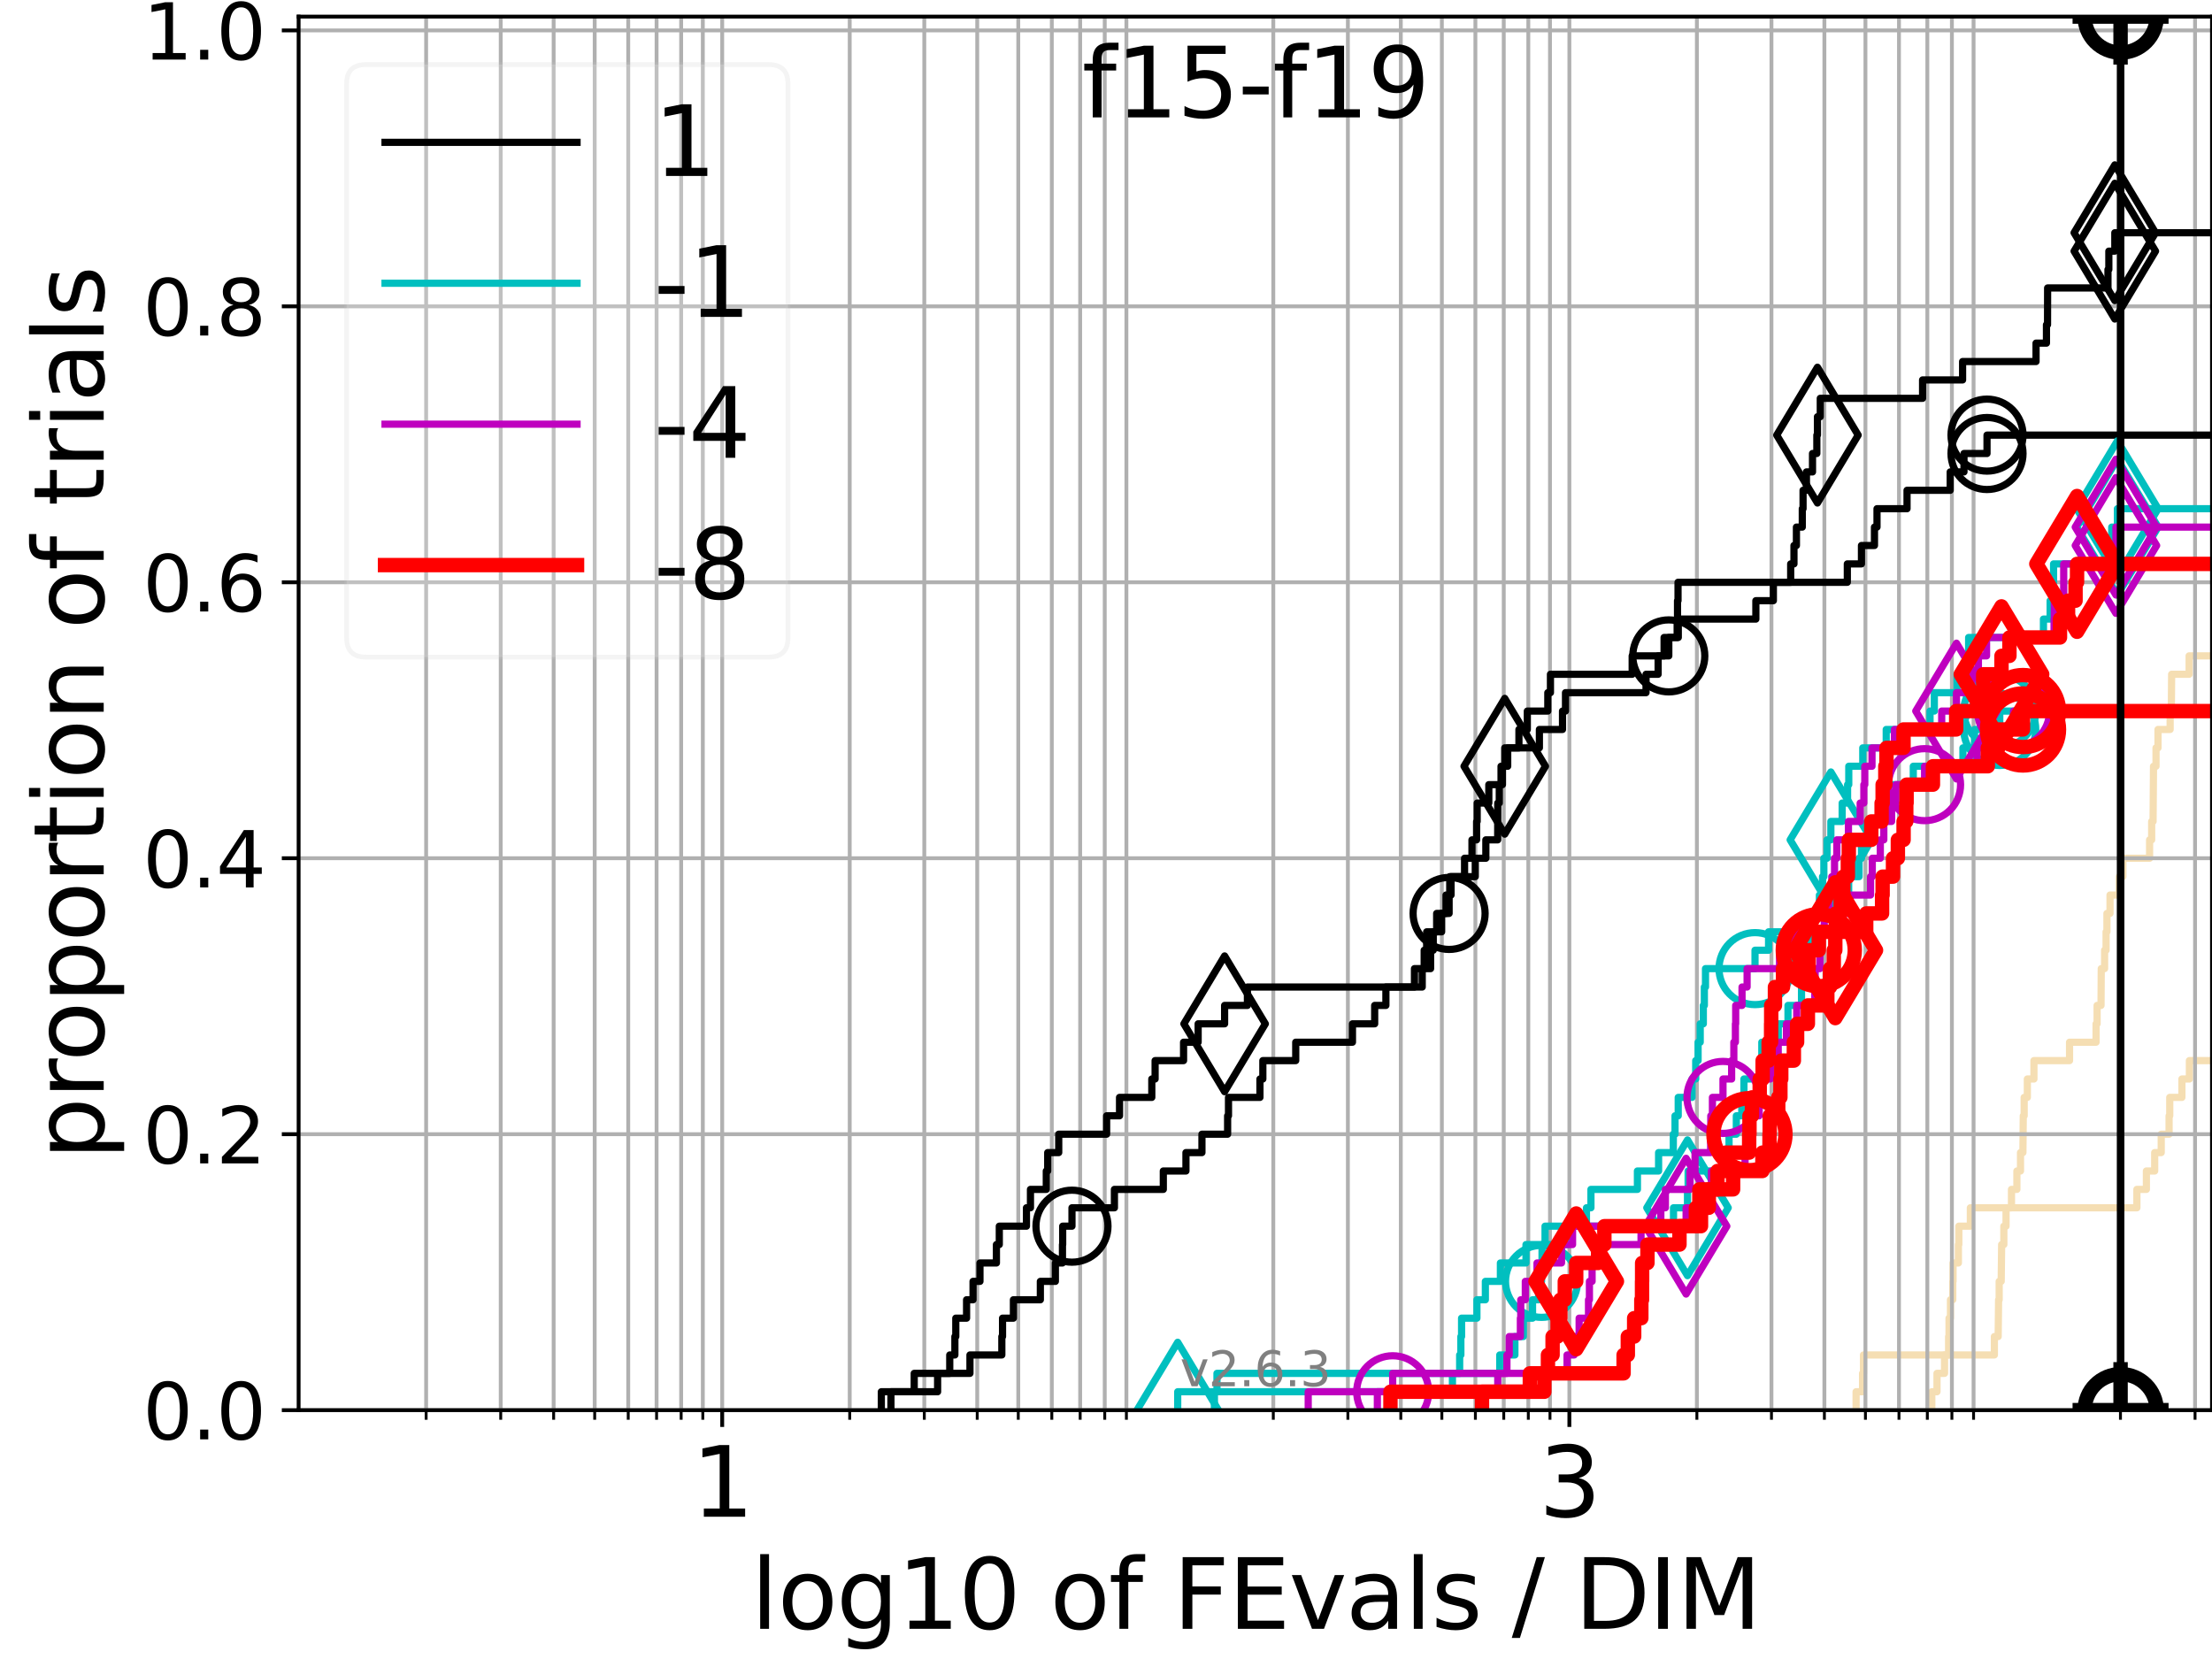 <?xml version="1.0" encoding="utf-8" standalone="no"?>
<!DOCTYPE svg PUBLIC "-//W3C//DTD SVG 1.1//EN"
  "http://www.w3.org/Graphics/SVG/1.1/DTD/svg11.dtd">
<svg xmlns:xlink="http://www.w3.org/1999/xlink" width="460.8pt" height="345.6pt" viewBox="0 0 460.8 345.6" xmlns="http://www.w3.org/2000/svg" version="1.1">
 <defs>
  <style type="text/css">*{stroke-linejoin: round; stroke-linecap: butt}</style>
 </defs>
 <g id="figure_1">
  <g id="patch_1">
   <path d="M 0 345.6 
L 460.8 345.6 
L 460.8 0 
L 0 0 
z
" style="fill: #ffffff"/>
  </g>
  <g id="axes_1">
   <g id="patch_2">
    <path d="M 62.208 293.76 
L 460.8 293.76 
L 460.8 3.456 
L 62.208 3.456 
z
" style="fill: #ffffff"/>
   </g>
   <g id="line2d_1"/>
   <g id="line2d_2"/>
   <g id="line2d_3"/>
   <g id="line2d_4"/>
   <g id="line2d_5">
    <path d="M 386.657 293.76 
L 386.657 289.928 
L 388.002 289.928 
L 388.002 286.095 
L 388.196 286.095 
L 388.196 282.263 
L 415.466 282.263 
L 415.466 278.43 
L 416.256 278.43 
L 416.344 270.766 
L 416.463 270.766 
L 416.463 266.933 
L 416.886 266.933 
L 416.979 259.268 
L 417.436 259.268 
L 417.436 255.436 
L 417.897 255.436 
L 417.897 251.604 
L 419.028 251.604 
L 419.028 247.771 
L 420.156 247.771 
L 420.156 243.939 
L 420.907 243.939 
L 420.907 240.106 
L 421.409 240.106 
L 421.485 232.442 
L 421.671 232.442 
L 421.671 228.609 
L 422.333 228.609 
L 422.333 224.777 
L 423.706 224.777 
L 423.706 220.944 
L 431.124 220.944 
L 431.124 217.112 
L 436.648 217.112 
L 436.648 213.28 
L 436.865 213.28 
L 436.865 209.447 
L 437.682 209.447 
L 437.728 201.782 
L 438.426 201.782 
L 438.426 197.95 
L 438.736 197.95 
L 438.736 194.118 
L 438.913 194.118 
L 438.913 190.285 
L 439.555 190.285 
L 439.555 186.453 
L 441.481 186.453 
L 441.481 182.621 
L 442.234 182.621 
L 442.234 178.788 
L 447.799 178.788 
L 447.799 174.956 
L 448.231 174.956 
L 448.231 171.123 
L 448.524 171.123 
L 448.616 159.626 
L 449.138 159.626 
L 449.138 155.794 
L 449.553 155.794 
L 449.553 151.961 
L 452.079 151.961 
L 452.079 148.129 
L 452.327 148.129 
L 452.391 140.464 
L 456.035 140.464 
L 456.035 136.632 
L 461.484 136.632 
L 461.484 132.799 
L 461.8 132.799 
L 461.8 132.799 
" clip-path="url(#p72b03edde3)" style="fill: none; stroke: #f5deb3; stroke-width: 1.5; stroke-linecap: square"/>
   </g>
   <g id="line2d_6"/>
   <g id="line2d_7"/>
   <g id="line2d_8"/>
   <g id="line2d_9"/>
   <g id="line2d_10"/>
   <g id="line2d_11"/>
   <g id="line2d_12"/>
   <g id="line2d_13"/>
   <g id="line2d_14"/>
   <g id="line2d_15"/>
   <g id="line2d_16"/>
   <g id="line2d_17">
    <path d="M 402.432 293.76 
L 402.432 289.928 
L 403.511 289.928 
L 403.511 286.095 
L 405.083 286.095 
L 405.083 282.263 
L 405.929 282.263 
L 405.929 278.43 
L 406.02 278.43 
L 406.02 274.598 
L 406.318 274.598 
L 406.318 270.766 
L 406.796 270.766 
L 406.796 266.933 
L 406.855 266.933 
L 406.855 263.101 
L 407.969 263.101 
L 407.969 259.268 
L 408.059 259.268 
L 408.059 255.436 
L 410.461 255.436 
L 410.461 251.604 
L 445.154 251.604 
L 445.154 247.771 
L 447.132 247.771 
L 447.132 243.939 
L 448.86 243.939 
L 448.86 240.106 
L 450.222 240.106 
L 450.222 236.274 
L 451.861 236.274 
L 451.861 232.442 
L 451.999 232.442 
L 451.999 228.609 
L 454.532 228.609 
L 454.532 224.777 
L 456.09 224.777 
L 456.09 220.944 
L 461.8 220.944 
" clip-path="url(#p72b03edde3)" style="fill: none; stroke: #f5deb3; stroke-width: 1.5; stroke-linecap: square"/>
   </g>
   <g id="line2d_18"/>
   <g id="line2d_19">
    <path clip-path="url(#p72b03edde3)" style="fill: none; stroke: #f5deb3; stroke-width: 1.5; stroke-linecap: square"/>
   </g>
   <g id="line2d_20"/>
   <g id="matplotlib.axis_1">
    <g id="xtick_1">
     <g id="line2d_21">
      <path d="M 150.448 293.76 
L 150.448 3.456 
" clip-path="url(#p72b03edde3)" style="fill: none; stroke: #b0b0b0; stroke-width: 0.8; stroke-linecap: square"/>
     </g>
     <g id="line2d_22">
      <defs>
       <path id="me5e3381ee1" d="M 0 0 
L 0 3.5 
" style="stroke: #000000; stroke-width: 0.8"/>
      </defs>
      <g>
       <use xlink:href="#me5e3381ee1" x="150.448" y="293.76" style="stroke: #000000; stroke-width: 0.8"/>
      </g>
     </g>
     <g id="text_1">
      <!-- 1 -->
      <g transform="translate(144.085 315.957) scale(0.2 -0.2)">
       <defs>
        <path id="DejaVuSans-31" d="M 794 531 
L 1825 531 
L 1825 4091 
L 703 3866 
L 703 4441 
L 1819 4666 
L 2450 4666 
L 2450 531 
L 3481 531 
L 3481 0 
L 794 0 
L 794 531 
z
" transform="scale(0.016)"/>
       </defs>
       <use xlink:href="#DejaVuSans-31"/>
      </g>
     </g>
    </g>
    <g id="xtick_2">
     <g id="line2d_23">
      <path d="M 326.928 293.76 
L 326.928 3.456 
" clip-path="url(#p72b03edde3)" style="fill: none; stroke: #b0b0b0; stroke-width: 0.8; stroke-linecap: square"/>
     </g>
     <g id="line2d_24">
      <g>
       <use xlink:href="#me5e3381ee1" x="326.928" y="293.76" style="stroke: #000000; stroke-width: 0.8"/>
      </g>
     </g>
     <g id="text_2">
      <!-- 3 -->
      <g transform="translate(320.565 315.957) scale(0.2 -0.2)">
       <defs>
        <path id="DejaVuSans-33" d="M 2597 2516 
Q 3050 2419 3304 2112 
Q 3559 1806 3559 1356 
Q 3559 666 3084 287 
Q 2609 -91 1734 -91 
Q 1441 -91 1130 -33 
Q 819 25 488 141 
L 488 750 
Q 750 597 1062 519 
Q 1375 441 1716 441 
Q 2309 441 2620 675 
Q 2931 909 2931 1356 
Q 2931 1769 2642 2001 
Q 2353 2234 1838 2234 
L 1294 2234 
L 1294 2753 
L 1863 2753 
Q 2328 2753 2575 2939 
Q 2822 3125 2822 3475 
Q 2822 3834 2567 4026 
Q 2313 4219 1838 4219 
Q 1578 4219 1281 4162 
Q 984 4106 628 3988 
L 628 4550 
Q 988 4650 1302 4700 
Q 1616 4750 1894 4750 
Q 2613 4750 3031 4423 
Q 3450 4097 3450 3541 
Q 3450 3153 3228 2886 
Q 3006 2619 2597 2516 
z
" transform="scale(0.016)"/>
       </defs>
       <use xlink:href="#DejaVuSans-33"/>
      </g>
     </g>
    </g>
    <g id="xtick_3">
     <g id="line2d_25">
      <path d="M 88.771 293.76 
L 88.771 3.456 
" clip-path="url(#p72b03edde3)" style="fill: none; stroke: #b0b0b0; stroke-width: 0.8; stroke-linecap: square"/>
     </g>
     <g id="line2d_26">
      <defs>
       <path id="mf2ab3c1c59" d="M 0 0 
L 0 2 
" style="stroke: #000000; stroke-width: 0.6"/>
      </defs>
      <g>
       <use xlink:href="#mf2ab3c1c59" x="88.771" y="293.76" style="stroke: #000000; stroke-width: 0.6"/>
      </g>
     </g>
    </g>
    <g id="xtick_4">
     <g id="line2d_27">
      <path d="M 104.309 293.76 
L 104.309 3.456 
" clip-path="url(#p72b03edde3)" style="fill: none; stroke: #b0b0b0; stroke-width: 0.8; stroke-linecap: square"/>
     </g>
     <g id="line2d_28">
      <g>
       <use xlink:href="#mf2ab3c1c59" x="104.309" y="293.76" style="stroke: #000000; stroke-width: 0.6"/>
      </g>
     </g>
    </g>
    <g id="xtick_5">
     <g id="line2d_29">
      <path d="M 115.334 293.76 
L 115.334 3.456 
" clip-path="url(#p72b03edde3)" style="fill: none; stroke: #b0b0b0; stroke-width: 0.8; stroke-linecap: square"/>
     </g>
     <g id="line2d_30">
      <g>
       <use xlink:href="#mf2ab3c1c59" x="115.334" y="293.76" style="stroke: #000000; stroke-width: 0.6"/>
      </g>
     </g>
    </g>
    <g id="xtick_6">
     <g id="line2d_31">
      <path d="M 123.885 293.76 
L 123.885 3.456 
" clip-path="url(#p72b03edde3)" style="fill: none; stroke: #b0b0b0; stroke-width: 0.8; stroke-linecap: square"/>
     </g>
     <g id="line2d_32">
      <g>
       <use xlink:href="#mf2ab3c1c59" x="123.885" y="293.76" style="stroke: #000000; stroke-width: 0.6"/>
      </g>
     </g>
    </g>
    <g id="xtick_7">
     <g id="line2d_33">
      <path d="M 130.872 293.76 
L 130.872 3.456 
" clip-path="url(#p72b03edde3)" style="fill: none; stroke: #b0b0b0; stroke-width: 0.8; stroke-linecap: square"/>
     </g>
     <g id="line2d_34">
      <g>
       <use xlink:href="#mf2ab3c1c59" x="130.872" y="293.76" style="stroke: #000000; stroke-width: 0.6"/>
      </g>
     </g>
    </g>
    <g id="xtick_8">
     <g id="line2d_35">
      <path d="M 136.779 293.76 
L 136.779 3.456 
" clip-path="url(#p72b03edde3)" style="fill: none; stroke: #b0b0b0; stroke-width: 0.8; stroke-linecap: square"/>
     </g>
     <g id="line2d_36">
      <g>
       <use xlink:href="#mf2ab3c1c59" x="136.779" y="293.76" style="stroke: #000000; stroke-width: 0.6"/>
      </g>
     </g>
    </g>
    <g id="xtick_9">
     <g id="line2d_37">
      <path d="M 141.897 293.76 
L 141.897 3.456 
" clip-path="url(#p72b03edde3)" style="fill: none; stroke: #b0b0b0; stroke-width: 0.8; stroke-linecap: square"/>
     </g>
     <g id="line2d_38">
      <g>
       <use xlink:href="#mf2ab3c1c59" x="141.897" y="293.76" style="stroke: #000000; stroke-width: 0.6"/>
      </g>
     </g>
    </g>
    <g id="xtick_10">
     <g id="line2d_39">
      <path d="M 146.41 293.76 
L 146.41 3.456 
" clip-path="url(#p72b03edde3)" style="fill: none; stroke: #b0b0b0; stroke-width: 0.8; stroke-linecap: square"/>
     </g>
     <g id="line2d_40">
      <g>
       <use xlink:href="#mf2ab3c1c59" x="146.41" y="293.76" style="stroke: #000000; stroke-width: 0.6"/>
      </g>
     </g>
    </g>
    <g id="xtick_11">
     <g id="line2d_41">
      <path d="M 177.011 293.76 
L 177.011 3.456 
" clip-path="url(#p72b03edde3)" style="fill: none; stroke: #b0b0b0; stroke-width: 0.8; stroke-linecap: square"/>
     </g>
     <g id="line2d_42">
      <g>
       <use xlink:href="#mf2ab3c1c59" x="177.011" y="293.76" style="stroke: #000000; stroke-width: 0.6"/>
      </g>
     </g>
    </g>
    <g id="xtick_12">
     <g id="line2d_43">
      <path d="M 192.549 293.76 
L 192.549 3.456 
" clip-path="url(#p72b03edde3)" style="fill: none; stroke: #b0b0b0; stroke-width: 0.8; stroke-linecap: square"/>
     </g>
     <g id="line2d_44">
      <g>
       <use xlink:href="#mf2ab3c1c59" x="192.549" y="293.76" style="stroke: #000000; stroke-width: 0.6"/>
      </g>
     </g>
    </g>
    <g id="xtick_13">
     <g id="line2d_45">
      <path d="M 203.574 293.76 
L 203.574 3.456 
" clip-path="url(#p72b03edde3)" style="fill: none; stroke: #b0b0b0; stroke-width: 0.8; stroke-linecap: square"/>
     </g>
     <g id="line2d_46">
      <g>
       <use xlink:href="#mf2ab3c1c59" x="203.574" y="293.76" style="stroke: #000000; stroke-width: 0.6"/>
      </g>
     </g>
    </g>
    <g id="xtick_14">
     <g id="line2d_47">
      <path d="M 212.125 293.76 
L 212.125 3.456 
" clip-path="url(#p72b03edde3)" style="fill: none; stroke: #b0b0b0; stroke-width: 0.8; stroke-linecap: square"/>
     </g>
     <g id="line2d_48">
      <g>
       <use xlink:href="#mf2ab3c1c59" x="212.125" y="293.76" style="stroke: #000000; stroke-width: 0.6"/>
      </g>
     </g>
    </g>
    <g id="xtick_15">
     <g id="line2d_49">
      <path d="M 219.112 293.76 
L 219.112 3.456 
" clip-path="url(#p72b03edde3)" style="fill: none; stroke: #b0b0b0; stroke-width: 0.8; stroke-linecap: square"/>
     </g>
     <g id="line2d_50">
      <g>
       <use xlink:href="#mf2ab3c1c59" x="219.112" y="293.76" style="stroke: #000000; stroke-width: 0.6"/>
      </g>
     </g>
    </g>
    <g id="xtick_16">
     <g id="line2d_51">
      <path d="M 225.019 293.76 
L 225.019 3.456 
" clip-path="url(#p72b03edde3)" style="fill: none; stroke: #b0b0b0; stroke-width: 0.8; stroke-linecap: square"/>
     </g>
     <g id="line2d_52">
      <g>
       <use xlink:href="#mf2ab3c1c59" x="225.019" y="293.76" style="stroke: #000000; stroke-width: 0.6"/>
      </g>
     </g>
    </g>
    <g id="xtick_17">
     <g id="line2d_53">
      <path d="M 230.137 293.76 
L 230.137 3.456 
" clip-path="url(#p72b03edde3)" style="fill: none; stroke: #b0b0b0; stroke-width: 0.8; stroke-linecap: square"/>
     </g>
     <g id="line2d_54">
      <g>
       <use xlink:href="#mf2ab3c1c59" x="230.137" y="293.76" style="stroke: #000000; stroke-width: 0.6"/>
      </g>
     </g>
    </g>
    <g id="xtick_18">
     <g id="line2d_55">
      <path d="M 234.65 293.76 
L 234.65 3.456 
" clip-path="url(#p72b03edde3)" style="fill: none; stroke: #b0b0b0; stroke-width: 0.8; stroke-linecap: square"/>
     </g>
     <g id="line2d_56">
      <g>
       <use xlink:href="#mf2ab3c1c59" x="234.65" y="293.76" style="stroke: #000000; stroke-width: 0.6"/>
      </g>
     </g>
    </g>
    <g id="xtick_19">
     <g id="line2d_57">
      <path d="M 265.251 293.76 
L 265.251 3.456 
" clip-path="url(#p72b03edde3)" style="fill: none; stroke: #b0b0b0; stroke-width: 0.8; stroke-linecap: square"/>
     </g>
     <g id="line2d_58">
      <g>
       <use xlink:href="#mf2ab3c1c59" x="265.251" y="293.76" style="stroke: #000000; stroke-width: 0.6"/>
      </g>
     </g>
    </g>
    <g id="xtick_20">
     <g id="line2d_59">
      <path d="M 280.789 293.76 
L 280.789 3.456 
" clip-path="url(#p72b03edde3)" style="fill: none; stroke: #b0b0b0; stroke-width: 0.8; stroke-linecap: square"/>
     </g>
     <g id="line2d_60">
      <g>
       <use xlink:href="#mf2ab3c1c59" x="280.789" y="293.76" style="stroke: #000000; stroke-width: 0.6"/>
      </g>
     </g>
    </g>
    <g id="xtick_21">
     <g id="line2d_61">
      <path d="M 291.814 293.76 
L 291.814 3.456 
" clip-path="url(#p72b03edde3)" style="fill: none; stroke: #b0b0b0; stroke-width: 0.8; stroke-linecap: square"/>
     </g>
     <g id="line2d_62">
      <g>
       <use xlink:href="#mf2ab3c1c59" x="291.814" y="293.76" style="stroke: #000000; stroke-width: 0.6"/>
      </g>
     </g>
    </g>
    <g id="xtick_22">
     <g id="line2d_63">
      <path d="M 300.365 293.76 
L 300.365 3.456 
" clip-path="url(#p72b03edde3)" style="fill: none; stroke: #b0b0b0; stroke-width: 0.8; stroke-linecap: square"/>
     </g>
     <g id="line2d_64">
      <g>
       <use xlink:href="#mf2ab3c1c59" x="300.365" y="293.76" style="stroke: #000000; stroke-width: 0.6"/>
      </g>
     </g>
    </g>
    <g id="xtick_23">
     <g id="line2d_65">
      <path d="M 307.352 293.76 
L 307.352 3.456 
" clip-path="url(#p72b03edde3)" style="fill: none; stroke: #b0b0b0; stroke-width: 0.8; stroke-linecap: square"/>
     </g>
     <g id="line2d_66">
      <g>
       <use xlink:href="#mf2ab3c1c59" x="307.352" y="293.76" style="stroke: #000000; stroke-width: 0.6"/>
      </g>
     </g>
    </g>
    <g id="xtick_24">
     <g id="line2d_67">
      <path d="M 313.259 293.76 
L 313.259 3.456 
" clip-path="url(#p72b03edde3)" style="fill: none; stroke: #b0b0b0; stroke-width: 0.8; stroke-linecap: square"/>
     </g>
     <g id="line2d_68">
      <g>
       <use xlink:href="#mf2ab3c1c59" x="313.259" y="293.76" style="stroke: #000000; stroke-width: 0.6"/>
      </g>
     </g>
    </g>
    <g id="xtick_25">
     <g id="line2d_69">
      <path d="M 318.376 293.76 
L 318.376 3.456 
" clip-path="url(#p72b03edde3)" style="fill: none; stroke: #b0b0b0; stroke-width: 0.8; stroke-linecap: square"/>
     </g>
     <g id="line2d_70">
      <g>
       <use xlink:href="#mf2ab3c1c59" x="318.376" y="293.76" style="stroke: #000000; stroke-width: 0.6"/>
      </g>
     </g>
    </g>
    <g id="xtick_26">
     <g id="line2d_71">
      <path d="M 322.89 293.76 
L 322.89 3.456 
" clip-path="url(#p72b03edde3)" style="fill: none; stroke: #b0b0b0; stroke-width: 0.8; stroke-linecap: square"/>
     </g>
     <g id="line2d_72">
      <g>
       <use xlink:href="#mf2ab3c1c59" x="322.89" y="293.76" style="stroke: #000000; stroke-width: 0.6"/>
      </g>
     </g>
    </g>
    <g id="xtick_27">
     <g id="line2d_73">
      <path d="M 353.491 293.76 
L 353.491 3.456 
" clip-path="url(#p72b03edde3)" style="fill: none; stroke: #b0b0b0; stroke-width: 0.8; stroke-linecap: square"/>
     </g>
     <g id="line2d_74">
      <g>
       <use xlink:href="#mf2ab3c1c59" x="353.491" y="293.76" style="stroke: #000000; stroke-width: 0.6"/>
      </g>
     </g>
    </g>
    <g id="xtick_28">
     <g id="line2d_75">
      <path d="M 369.029 293.76 
L 369.029 3.456 
" clip-path="url(#p72b03edde3)" style="fill: none; stroke: #b0b0b0; stroke-width: 0.8; stroke-linecap: square"/>
     </g>
     <g id="line2d_76">
      <g>
       <use xlink:href="#mf2ab3c1c59" x="369.029" y="293.76" style="stroke: #000000; stroke-width: 0.6"/>
      </g>
     </g>
    </g>
    <g id="xtick_29">
     <g id="line2d_77">
      <path d="M 380.054 293.76 
L 380.054 3.456 
" clip-path="url(#p72b03edde3)" style="fill: none; stroke: #b0b0b0; stroke-width: 0.8; stroke-linecap: square"/>
     </g>
     <g id="line2d_78">
      <g>
       <use xlink:href="#mf2ab3c1c59" x="380.054" y="293.76" style="stroke: #000000; stroke-width: 0.6"/>
      </g>
     </g>
    </g>
    <g id="xtick_30">
     <g id="line2d_79">
      <path d="M 388.605 293.76 
L 388.605 3.456 
" clip-path="url(#p72b03edde3)" style="fill: none; stroke: #b0b0b0; stroke-width: 0.8; stroke-linecap: square"/>
     </g>
     <g id="line2d_80">
      <g>
       <use xlink:href="#mf2ab3c1c59" x="388.605" y="293.76" style="stroke: #000000; stroke-width: 0.6"/>
      </g>
     </g>
    </g>
    <g id="xtick_31">
     <g id="line2d_81">
      <path d="M 395.592 293.76 
L 395.592 3.456 
" clip-path="url(#p72b03edde3)" style="fill: none; stroke: #b0b0b0; stroke-width: 0.8; stroke-linecap: square"/>
     </g>
     <g id="line2d_82">
      <g>
       <use xlink:href="#mf2ab3c1c59" x="395.592" y="293.76" style="stroke: #000000; stroke-width: 0.6"/>
      </g>
     </g>
    </g>
    <g id="xtick_32">
     <g id="line2d_83">
      <path d="M 401.499 293.76 
L 401.499 3.456 
" clip-path="url(#p72b03edde3)" style="fill: none; stroke: #b0b0b0; stroke-width: 0.8; stroke-linecap: square"/>
     </g>
     <g id="line2d_84">
      <g>
       <use xlink:href="#mf2ab3c1c59" x="401.499" y="293.76" style="stroke: #000000; stroke-width: 0.6"/>
      </g>
     </g>
    </g>
    <g id="xtick_33">
     <g id="line2d_85">
      <path d="M 406.616 293.76 
L 406.616 3.456 
" clip-path="url(#p72b03edde3)" style="fill: none; stroke: #b0b0b0; stroke-width: 0.8; stroke-linecap: square"/>
     </g>
     <g id="line2d_86">
      <g>
       <use xlink:href="#mf2ab3c1c59" x="406.616" y="293.76" style="stroke: #000000; stroke-width: 0.6"/>
      </g>
     </g>
    </g>
    <g id="xtick_34">
     <g id="line2d_87">
      <path d="M 411.13 293.76 
L 411.13 3.456 
" clip-path="url(#p72b03edde3)" style="fill: none; stroke: #b0b0b0; stroke-width: 0.8; stroke-linecap: square"/>
     </g>
     <g id="line2d_88">
      <g>
       <use xlink:href="#mf2ab3c1c59" x="411.13" y="293.76" style="stroke: #000000; stroke-width: 0.6"/>
      </g>
     </g>
    </g>
    <g id="xtick_35">
     <g id="line2d_89">
      <path d="M 441.731 293.76 
L 441.731 3.456 
" clip-path="url(#p72b03edde3)" style="fill: none; stroke: #b0b0b0; stroke-width: 0.8; stroke-linecap: square"/>
     </g>
     <g id="line2d_90">
      <g>
       <use xlink:href="#mf2ab3c1c59" x="441.731" y="293.76" style="stroke: #000000; stroke-width: 0.6"/>
      </g>
     </g>
    </g>
    <g id="xtick_36">
     <g id="line2d_91">
      <path d="M 457.269 293.76 
L 457.269 3.456 
" clip-path="url(#p72b03edde3)" style="fill: none; stroke: #b0b0b0; stroke-width: 0.8; stroke-linecap: square"/>
     </g>
     <g id="line2d_92">
      <g>
       <use xlink:href="#mf2ab3c1c59" x="457.269" y="293.76" style="stroke: #000000; stroke-width: 0.6"/>
      </g>
     </g>
    </g>
    <g id="text_3">
     <!-- log10 of FEvals / DIM -->
     <g transform="translate(156.431 339.313) scale(0.2 -0.2)">
      <defs>
       <path id="DejaVuSans-6c" d="M 603 4863 
L 1178 4863 
L 1178 0 
L 603 0 
L 603 4863 
z
" transform="scale(0.016)"/>
       <path id="DejaVuSans-6f" d="M 1959 3097 
Q 1497 3097 1228 2736 
Q 959 2375 959 1747 
Q 959 1119 1226 758 
Q 1494 397 1959 397 
Q 2419 397 2687 759 
Q 2956 1122 2956 1747 
Q 2956 2369 2687 2733 
Q 2419 3097 1959 3097 
z
M 1959 3584 
Q 2709 3584 3137 3096 
Q 3566 2609 3566 1747 
Q 3566 888 3137 398 
Q 2709 -91 1959 -91 
Q 1206 -91 779 398 
Q 353 888 353 1747 
Q 353 2609 779 3096 
Q 1206 3584 1959 3584 
z
" transform="scale(0.016)"/>
       <path id="DejaVuSans-67" d="M 2906 1791 
Q 2906 2416 2648 2759 
Q 2391 3103 1925 3103 
Q 1463 3103 1205 2759 
Q 947 2416 947 1791 
Q 947 1169 1205 825 
Q 1463 481 1925 481 
Q 2391 481 2648 825 
Q 2906 1169 2906 1791 
z
M 3481 434 
Q 3481 -459 3084 -895 
Q 2688 -1331 1869 -1331 
Q 1566 -1331 1297 -1286 
Q 1028 -1241 775 -1147 
L 775 -588 
Q 1028 -725 1275 -790 
Q 1522 -856 1778 -856 
Q 2344 -856 2625 -561 
Q 2906 -266 2906 331 
L 2906 616 
Q 2728 306 2450 153 
Q 2172 0 1784 0 
Q 1141 0 747 490 
Q 353 981 353 1791 
Q 353 2603 747 3093 
Q 1141 3584 1784 3584 
Q 2172 3584 2450 3431 
Q 2728 3278 2906 2969 
L 2906 3500 
L 3481 3500 
L 3481 434 
z
" transform="scale(0.016)"/>
       <path id="DejaVuSans-30" d="M 2034 4250 
Q 1547 4250 1301 3770 
Q 1056 3291 1056 2328 
Q 1056 1369 1301 889 
Q 1547 409 2034 409 
Q 2525 409 2770 889 
Q 3016 1369 3016 2328 
Q 3016 3291 2770 3770 
Q 2525 4250 2034 4250 
z
M 2034 4750 
Q 2819 4750 3233 4129 
Q 3647 3509 3647 2328 
Q 3647 1150 3233 529 
Q 2819 -91 2034 -91 
Q 1250 -91 836 529 
Q 422 1150 422 2328 
Q 422 3509 836 4129 
Q 1250 4750 2034 4750 
z
" transform="scale(0.016)"/>
       <path id="DejaVuSans-20" transform="scale(0.016)"/>
       <path id="DejaVuSans-66" d="M 2375 4863 
L 2375 4384 
L 1825 4384 
Q 1516 4384 1395 4259 
Q 1275 4134 1275 3809 
L 1275 3500 
L 2222 3500 
L 2222 3053 
L 1275 3053 
L 1275 0 
L 697 0 
L 697 3053 
L 147 3053 
L 147 3500 
L 697 3500 
L 697 3744 
Q 697 4328 969 4595 
Q 1241 4863 1831 4863 
L 2375 4863 
z
" transform="scale(0.016)"/>
       <path id="DejaVuSans-46" d="M 628 4666 
L 3309 4666 
L 3309 4134 
L 1259 4134 
L 1259 2759 
L 3109 2759 
L 3109 2228 
L 1259 2228 
L 1259 0 
L 628 0 
L 628 4666 
z
" transform="scale(0.016)"/>
       <path id="DejaVuSans-45" d="M 628 4666 
L 3578 4666 
L 3578 4134 
L 1259 4134 
L 1259 2753 
L 3481 2753 
L 3481 2222 
L 1259 2222 
L 1259 531 
L 3634 531 
L 3634 0 
L 628 0 
L 628 4666 
z
" transform="scale(0.016)"/>
       <path id="DejaVuSans-76" d="M 191 3500 
L 800 3500 
L 1894 563 
L 2988 3500 
L 3597 3500 
L 2284 0 
L 1503 0 
L 191 3500 
z
" transform="scale(0.016)"/>
       <path id="DejaVuSans-61" d="M 2194 1759 
Q 1497 1759 1228 1600 
Q 959 1441 959 1056 
Q 959 750 1161 570 
Q 1363 391 1709 391 
Q 2188 391 2477 730 
Q 2766 1069 2766 1631 
L 2766 1759 
L 2194 1759 
z
M 3341 1997 
L 3341 0 
L 2766 0 
L 2766 531 
Q 2569 213 2275 61 
Q 1981 -91 1556 -91 
Q 1019 -91 701 211 
Q 384 513 384 1019 
Q 384 1609 779 1909 
Q 1175 2209 1959 2209 
L 2766 2209 
L 2766 2266 
Q 2766 2663 2505 2880 
Q 2244 3097 1772 3097 
Q 1472 3097 1187 3025 
Q 903 2953 641 2809 
L 641 3341 
Q 956 3463 1253 3523 
Q 1550 3584 1831 3584 
Q 2591 3584 2966 3190 
Q 3341 2797 3341 1997 
z
" transform="scale(0.016)"/>
       <path id="DejaVuSans-73" d="M 2834 3397 
L 2834 2853 
Q 2591 2978 2328 3040 
Q 2066 3103 1784 3103 
Q 1356 3103 1142 2972 
Q 928 2841 928 2578 
Q 928 2378 1081 2264 
Q 1234 2150 1697 2047 
L 1894 2003 
Q 2506 1872 2764 1633 
Q 3022 1394 3022 966 
Q 3022 478 2636 193 
Q 2250 -91 1575 -91 
Q 1294 -91 989 -36 
Q 684 19 347 128 
L 347 722 
Q 666 556 975 473 
Q 1284 391 1588 391 
Q 1994 391 2212 530 
Q 2431 669 2431 922 
Q 2431 1156 2273 1281 
Q 2116 1406 1581 1522 
L 1381 1569 
Q 847 1681 609 1914 
Q 372 2147 372 2553 
Q 372 3047 722 3315 
Q 1072 3584 1716 3584 
Q 2034 3584 2315 3537 
Q 2597 3491 2834 3397 
z
" transform="scale(0.016)"/>
       <path id="DejaVuSans-2f" d="M 1625 4666 
L 2156 4666 
L 531 -594 
L 0 -594 
L 1625 4666 
z
" transform="scale(0.016)"/>
       <path id="DejaVuSans-44" d="M 1259 4147 
L 1259 519 
L 2022 519 
Q 2988 519 3436 956 
Q 3884 1394 3884 2338 
Q 3884 3275 3436 3711 
Q 2988 4147 2022 4147 
L 1259 4147 
z
M 628 4666 
L 1925 4666 
Q 3281 4666 3915 4102 
Q 4550 3538 4550 2338 
Q 4550 1131 3912 565 
Q 3275 0 1925 0 
L 628 0 
L 628 4666 
z
" transform="scale(0.016)"/>
       <path id="DejaVuSans-49" d="M 628 4666 
L 1259 4666 
L 1259 0 
L 628 0 
L 628 4666 
z
" transform="scale(0.016)"/>
       <path id="DejaVuSans-4d" d="M 628 4666 
L 1569 4666 
L 2759 1491 
L 3956 4666 
L 4897 4666 
L 4897 0 
L 4281 0 
L 4281 4097 
L 3078 897 
L 2444 897 
L 1241 4097 
L 1241 0 
L 628 0 
L 628 4666 
z
" transform="scale(0.016)"/>
      </defs>
      <use xlink:href="#DejaVuSans-6c"/>
      <use xlink:href="#DejaVuSans-6f" x="27.783"/>
      <use xlink:href="#DejaVuSans-67" x="88.965"/>
      <use xlink:href="#DejaVuSans-31" x="152.441"/>
      <use xlink:href="#DejaVuSans-30" x="216.064"/>
      <use xlink:href="#DejaVuSans-20" x="279.688"/>
      <use xlink:href="#DejaVuSans-6f" x="311.475"/>
      <use xlink:href="#DejaVuSans-66" x="372.656"/>
      <use xlink:href="#DejaVuSans-20" x="407.861"/>
      <use xlink:href="#DejaVuSans-46" x="439.648"/>
      <use xlink:href="#DejaVuSans-45" x="497.168"/>
      <use xlink:href="#DejaVuSans-76" x="560.352"/>
      <use xlink:href="#DejaVuSans-61" x="619.531"/>
      <use xlink:href="#DejaVuSans-6c" x="680.811"/>
      <use xlink:href="#DejaVuSans-73" x="708.594"/>
      <use xlink:href="#DejaVuSans-20" x="760.693"/>
      <use xlink:href="#DejaVuSans-2f" x="792.48"/>
      <use xlink:href="#DejaVuSans-20" x="826.172"/>
      <use xlink:href="#DejaVuSans-44" x="857.959"/>
      <use xlink:href="#DejaVuSans-49" x="934.961"/>
      <use xlink:href="#DejaVuSans-4d" x="964.453"/>
     </g>
    </g>
   </g>
   <g id="matplotlib.axis_2">
    <g id="ytick_1">
     <g id="line2d_93">
      <path d="M 62.208 293.76 
L 460.8 293.76 
" clip-path="url(#p72b03edde3)" style="fill: none; stroke: #b0b0b0; stroke-width: 0.8; stroke-linecap: square"/>
     </g>
     <g id="line2d_94">
      <defs>
       <path id="m2069a4cc03" d="M 0 0 
L -3.5 0 
" style="stroke: #000000; stroke-width: 0.8"/>
      </defs>
      <g>
       <use xlink:href="#m2069a4cc03" x="62.208" y="293.76" style="stroke: #000000; stroke-width: 0.8"/>
      </g>
     </g>
     <g id="text_4">
      <!-- 0.0 -->
      <g transform="translate(29.763 299.839) scale(0.16 -0.16)">
       <defs>
        <path id="DejaVuSans-2e" d="M 684 794 
L 1344 794 
L 1344 0 
L 684 0 
L 684 794 
z
" transform="scale(0.016)"/>
       </defs>
       <use xlink:href="#DejaVuSans-30"/>
       <use xlink:href="#DejaVuSans-2e" x="63.623"/>
       <use xlink:href="#DejaVuSans-30" x="95.41"/>
      </g>
     </g>
    </g>
    <g id="ytick_2">
     <g id="line2d_95">
      <path d="M 62.208 236.274 
L 460.8 236.274 
" clip-path="url(#p72b03edde3)" style="fill: none; stroke: #b0b0b0; stroke-width: 0.8; stroke-linecap: square"/>
     </g>
     <g id="line2d_96">
      <g>
       <use xlink:href="#m2069a4cc03" x="62.208" y="236.274" style="stroke: #000000; stroke-width: 0.8"/>
      </g>
     </g>
     <g id="text_5">
      <!-- 0.2 -->
      <g transform="translate(29.763 242.353) scale(0.16 -0.16)">
       <defs>
        <path id="DejaVuSans-32" d="M 1228 531 
L 3431 531 
L 3431 0 
L 469 0 
L 469 531 
Q 828 903 1448 1529 
Q 2069 2156 2228 2338 
Q 2531 2678 2651 2914 
Q 2772 3150 2772 3378 
Q 2772 3750 2511 3984 
Q 2250 4219 1831 4219 
Q 1534 4219 1204 4116 
Q 875 4013 500 3803 
L 500 4441 
Q 881 4594 1212 4672 
Q 1544 4750 1819 4750 
Q 2544 4750 2975 4387 
Q 3406 4025 3406 3419 
Q 3406 3131 3298 2873 
Q 3191 2616 2906 2266 
Q 2828 2175 2409 1742 
Q 1991 1309 1228 531 
z
" transform="scale(0.016)"/>
       </defs>
       <use xlink:href="#DejaVuSans-30"/>
       <use xlink:href="#DejaVuSans-2e" x="63.623"/>
       <use xlink:href="#DejaVuSans-32" x="95.41"/>
      </g>
     </g>
    </g>
    <g id="ytick_3">
     <g id="line2d_97">
      <path d="M 62.208 178.788 
L 460.8 178.788 
" clip-path="url(#p72b03edde3)" style="fill: none; stroke: #b0b0b0; stroke-width: 0.8; stroke-linecap: square"/>
     </g>
     <g id="line2d_98">
      <g>
       <use xlink:href="#m2069a4cc03" x="62.208" y="178.788" style="stroke: #000000; stroke-width: 0.8"/>
      </g>
     </g>
     <g id="text_6">
      <!-- 0.4 -->
      <g transform="translate(29.763 184.867) scale(0.16 -0.16)">
       <defs>
        <path id="DejaVuSans-34" d="M 2419 4116 
L 825 1625 
L 2419 1625 
L 2419 4116 
z
M 2253 4666 
L 3047 4666 
L 3047 1625 
L 3713 1625 
L 3713 1100 
L 3047 1100 
L 3047 0 
L 2419 0 
L 2419 1100 
L 313 1100 
L 313 1709 
L 2253 4666 
z
" transform="scale(0.016)"/>
       </defs>
       <use xlink:href="#DejaVuSans-30"/>
       <use xlink:href="#DejaVuSans-2e" x="63.623"/>
       <use xlink:href="#DejaVuSans-34" x="95.41"/>
      </g>
     </g>
    </g>
    <g id="ytick_4">
     <g id="line2d_99">
      <path d="M 62.208 121.302 
L 460.8 121.302 
" clip-path="url(#p72b03edde3)" style="fill: none; stroke: #b0b0b0; stroke-width: 0.8; stroke-linecap: square"/>
     </g>
     <g id="line2d_100">
      <g>
       <use xlink:href="#m2069a4cc03" x="62.208" y="121.302" style="stroke: #000000; stroke-width: 0.8"/>
      </g>
     </g>
     <g id="text_7">
      <!-- 0.6 -->
      <g transform="translate(29.763 127.381) scale(0.16 -0.16)">
       <defs>
        <path id="DejaVuSans-36" d="M 2113 2584 
Q 1688 2584 1439 2293 
Q 1191 2003 1191 1497 
Q 1191 994 1439 701 
Q 1688 409 2113 409 
Q 2538 409 2786 701 
Q 3034 994 3034 1497 
Q 3034 2003 2786 2293 
Q 2538 2584 2113 2584 
z
M 3366 4563 
L 3366 3988 
Q 3128 4100 2886 4159 
Q 2644 4219 2406 4219 
Q 1781 4219 1451 3797 
Q 1122 3375 1075 2522 
Q 1259 2794 1537 2939 
Q 1816 3084 2150 3084 
Q 2853 3084 3261 2657 
Q 3669 2231 3669 1497 
Q 3669 778 3244 343 
Q 2819 -91 2113 -91 
Q 1303 -91 875 529 
Q 447 1150 447 2328 
Q 447 3434 972 4092 
Q 1497 4750 2381 4750 
Q 2619 4750 2861 4703 
Q 3103 4656 3366 4563 
z
" transform="scale(0.016)"/>
       </defs>
       <use xlink:href="#DejaVuSans-30"/>
       <use xlink:href="#DejaVuSans-2e" x="63.623"/>
       <use xlink:href="#DejaVuSans-36" x="95.41"/>
      </g>
     </g>
    </g>
    <g id="ytick_5">
     <g id="line2d_101">
      <path d="M 62.208 63.816 
L 460.8 63.816 
" clip-path="url(#p72b03edde3)" style="fill: none; stroke: #b0b0b0; stroke-width: 0.8; stroke-linecap: square"/>
     </g>
     <g id="line2d_102">
      <g>
       <use xlink:href="#m2069a4cc03" x="62.208" y="63.816" style="stroke: #000000; stroke-width: 0.8"/>
      </g>
     </g>
     <g id="text_8">
      <!-- 0.8 -->
      <g transform="translate(29.763 69.895) scale(0.16 -0.16)">
       <defs>
        <path id="DejaVuSans-38" d="M 2034 2216 
Q 1584 2216 1326 1975 
Q 1069 1734 1069 1313 
Q 1069 891 1326 650 
Q 1584 409 2034 409 
Q 2484 409 2743 651 
Q 3003 894 3003 1313 
Q 3003 1734 2745 1975 
Q 2488 2216 2034 2216 
z
M 1403 2484 
Q 997 2584 770 2862 
Q 544 3141 544 3541 
Q 544 4100 942 4425 
Q 1341 4750 2034 4750 
Q 2731 4750 3128 4425 
Q 3525 4100 3525 3541 
Q 3525 3141 3298 2862 
Q 3072 2584 2669 2484 
Q 3125 2378 3379 2068 
Q 3634 1759 3634 1313 
Q 3634 634 3220 271 
Q 2806 -91 2034 -91 
Q 1263 -91 848 271 
Q 434 634 434 1313 
Q 434 1759 690 2068 
Q 947 2378 1403 2484 
z
M 1172 3481 
Q 1172 3119 1398 2916 
Q 1625 2713 2034 2713 
Q 2441 2713 2670 2916 
Q 2900 3119 2900 3481 
Q 2900 3844 2670 4047 
Q 2441 4250 2034 4250 
Q 1625 4250 1398 4047 
Q 1172 3844 1172 3481 
z
" transform="scale(0.016)"/>
       </defs>
       <use xlink:href="#DejaVuSans-30"/>
       <use xlink:href="#DejaVuSans-2e" x="63.623"/>
       <use xlink:href="#DejaVuSans-38" x="95.41"/>
      </g>
     </g>
    </g>
    <g id="ytick_6">
     <g id="line2d_103">
      <path d="M 62.208 6.33 
L 460.8 6.33 
" clip-path="url(#p72b03edde3)" style="fill: none; stroke: #b0b0b0; stroke-width: 0.8; stroke-linecap: square"/>
     </g>
     <g id="line2d_104">
      <g>
       <use xlink:href="#m2069a4cc03" x="62.208" y="6.33" style="stroke: #000000; stroke-width: 0.8"/>
      </g>
     </g>
     <g id="text_9">
      <!-- 1.0 -->
      <g transform="translate(29.763 12.409) scale(0.16 -0.16)">
       <use xlink:href="#DejaVuSans-31"/>
       <use xlink:href="#DejaVuSans-2e" x="63.623"/>
       <use xlink:href="#DejaVuSans-30" x="95.41"/>
      </g>
     </g>
    </g>
    <g id="text_10">
     <!-- proportion of trials -->
     <g transform="translate(21.604 241.614) rotate(-90) scale(0.2 -0.2)">
      <defs>
       <path id="DejaVuSans-70" d="M 1159 525 
L 1159 -1331 
L 581 -1331 
L 581 3500 
L 1159 3500 
L 1159 2969 
Q 1341 3281 1617 3432 
Q 1894 3584 2278 3584 
Q 2916 3584 3314 3078 
Q 3713 2572 3713 1747 
Q 3713 922 3314 415 
Q 2916 -91 2278 -91 
Q 1894 -91 1617 61 
Q 1341 213 1159 525 
z
M 3116 1747 
Q 3116 2381 2855 2742 
Q 2594 3103 2138 3103 
Q 1681 3103 1420 2742 
Q 1159 2381 1159 1747 
Q 1159 1113 1420 752 
Q 1681 391 2138 391 
Q 2594 391 2855 752 
Q 3116 1113 3116 1747 
z
" transform="scale(0.016)"/>
       <path id="DejaVuSans-72" d="M 2631 2963 
Q 2534 3019 2420 3045 
Q 2306 3072 2169 3072 
Q 1681 3072 1420 2755 
Q 1159 2438 1159 1844 
L 1159 0 
L 581 0 
L 581 3500 
L 1159 3500 
L 1159 2956 
Q 1341 3275 1631 3429 
Q 1922 3584 2338 3584 
Q 2397 3584 2469 3576 
Q 2541 3569 2628 3553 
L 2631 2963 
z
" transform="scale(0.016)"/>
       <path id="DejaVuSans-74" d="M 1172 4494 
L 1172 3500 
L 2356 3500 
L 2356 3053 
L 1172 3053 
L 1172 1153 
Q 1172 725 1289 603 
Q 1406 481 1766 481 
L 2356 481 
L 2356 0 
L 1766 0 
Q 1100 0 847 248 
Q 594 497 594 1153 
L 594 3053 
L 172 3053 
L 172 3500 
L 594 3500 
L 594 4494 
L 1172 4494 
z
" transform="scale(0.016)"/>
       <path id="DejaVuSans-69" d="M 603 3500 
L 1178 3500 
L 1178 0 
L 603 0 
L 603 3500 
z
M 603 4863 
L 1178 4863 
L 1178 4134 
L 603 4134 
L 603 4863 
z
" transform="scale(0.016)"/>
       <path id="DejaVuSans-6e" d="M 3513 2113 
L 3513 0 
L 2938 0 
L 2938 2094 
Q 2938 2591 2744 2837 
Q 2550 3084 2163 3084 
Q 1697 3084 1428 2787 
Q 1159 2491 1159 1978 
L 1159 0 
L 581 0 
L 581 3500 
L 1159 3500 
L 1159 2956 
Q 1366 3272 1645 3428 
Q 1925 3584 2291 3584 
Q 2894 3584 3203 3211 
Q 3513 2838 3513 2113 
z
" transform="scale(0.016)"/>
      </defs>
      <use xlink:href="#DejaVuSans-70"/>
      <use xlink:href="#DejaVuSans-72" x="63.477"/>
      <use xlink:href="#DejaVuSans-6f" x="102.34"/>
      <use xlink:href="#DejaVuSans-70" x="163.521"/>
      <use xlink:href="#DejaVuSans-6f" x="226.998"/>
      <use xlink:href="#DejaVuSans-72" x="288.18"/>
      <use xlink:href="#DejaVuSans-74" x="329.293"/>
      <use xlink:href="#DejaVuSans-69" x="368.502"/>
      <use xlink:href="#DejaVuSans-6f" x="396.285"/>
      <use xlink:href="#DejaVuSans-6e" x="457.467"/>
      <use xlink:href="#DejaVuSans-20" x="520.846"/>
      <use xlink:href="#DejaVuSans-6f" x="552.633"/>
      <use xlink:href="#DejaVuSans-66" x="613.814"/>
      <use xlink:href="#DejaVuSans-20" x="649.02"/>
      <use xlink:href="#DejaVuSans-74" x="680.807"/>
      <use xlink:href="#DejaVuSans-72" x="720.016"/>
      <use xlink:href="#DejaVuSans-69" x="761.129"/>
      <use xlink:href="#DejaVuSans-61" x="788.912"/>
      <use xlink:href="#DejaVuSans-6c" x="850.191"/>
      <use xlink:href="#DejaVuSans-73" x="877.975"/>
     </g>
    </g>
   </g>
   <g id="line2d_105">
    <path d="M 185.6 293.76 
L 185.6 289.928 
L 190.449 289.928 
L 190.449 286.095 
L 197.849 286.095 
L 197.849 282.263 
L 198.919 282.263 
L 198.919 278.43 
L 199.108 278.43 
L 199.108 274.598 
L 201.355 274.598 
L 201.355 270.766 
L 202.702 270.766 
L 202.702 266.933 
L 204.144 266.933 
L 204.144 263.101 
L 207.573 263.101 
L 207.573 259.268 
L 208.172 259.268 
L 208.172 255.436 
L 213.83 255.436 
L 213.83 251.604 
L 214.664 251.604 
L 214.664 247.771 
L 217.961 247.771 
L 217.961 243.939 
L 218.256 243.939 
L 218.256 240.106 
L 220.554 240.106 
L 220.554 236.274 
L 230.53 236.274 
L 230.53 232.442 
L 233.219 232.442 
L 233.219 228.609 
L 239.941 228.609 
L 239.941 224.777 
L 240.631 224.777 
L 240.631 220.944 
L 246.559 220.944 
L 246.559 217.112 
L 249.595 217.112 
L 249.595 213.28 
L 255.11 213.28 
L 255.11 209.447 
L 259.859 209.447 
L 259.859 205.615 
L 296.274 205.615 
L 296.274 201.782 
L 298.018 201.782 
L 298.018 197.95 
L 298.574 197.95 
L 298.574 194.118 
L 299.283 194.118 
L 299.283 190.285 
L 301.229 190.285 
L 301.229 186.453 
L 302.008 186.453 
L 302.008 182.621 
L 307.326 182.621 
L 307.326 178.788 
L 309.529 178.788 
L 309.529 174.956 
L 311.997 174.956 
L 312.012 167.291 
L 312.328 167.291 
L 312.328 163.459 
L 312.694 163.459 
L 312.694 159.626 
L 313.465 159.626 
L 313.465 155.794 
L 316.421 155.794 
L 316.421 151.961 
L 318.169 151.961 
L 318.169 148.129 
L 322.437 148.129 
L 322.437 144.297 
L 322.986 144.297 
L 322.986 140.464 
L 340.013 140.464 
L 340.013 136.632 
L 346.659 136.632 
L 346.659 132.799 
L 349.62 132.799 
L 349.62 128.967 
L 365.778 128.967 
L 365.778 125.135 
L 369.426 125.135 
L 369.426 121.302 
L 373.031 121.302 
L 373.031 117.47 
L 373.716 117.47 
L 373.716 113.637 
L 374.228 113.637 
L 374.228 109.805 
L 375.449 109.805 
L 375.449 105.973 
L 375.609 105.973 
L 375.609 102.14 
L 376.313 102.14 
L 376.313 98.308 
L 377.579 98.308 
L 377.579 94.475 
L 378.481 94.475 
L 378.481 90.643 
L 378.608 90.643 
L 378.608 86.811 
L 379.197 86.811 
L 379.197 82.978 
L 400.507 82.978 
L 400.507 79.146 
L 408.843 79.146 
L 408.843 75.313 
L 424.145 75.313 
L 424.145 71.481 
L 426.314 71.481 
L 426.314 67.649 
L 426.538 67.649 
L 426.556 59.984 
L 439.128 59.984 
L 439.128 56.151 
L 439.31 56.151 
L 439.31 52.319 
L 440.554 52.319 
L 440.554 48.487 
L 440.554 48.487 
L 460.8 48.487 
L 460.8 48.487 
" clip-path="url(#p72b03edde3)" style="fill: none; stroke: #000000; stroke-width: 1.5; stroke-linecap: square"/>
   </g>
   <g id="line2d_106">
    <defs>
     <path id="me5f8df5654" d="M 0 14.142 
L 8.485 0 
L 0 -14.142 
L -8.485 0 
z
" style="stroke: #000000; stroke-width: 1.5; stroke-linejoin: miter"/>
    </defs>
    <g clip-path="url(#p72b03edde3)">
     <use xlink:href="#me5f8df5654" x="255.11" y="213.28" style="fill-opacity: 0; stroke: #000000; stroke-width: 1.5; stroke-linejoin: miter"/>
     <use xlink:href="#me5f8df5654" x="313.465" y="159.626" style="fill-opacity: 0; stroke: #000000; stroke-width: 1.5; stroke-linejoin: miter"/>
     <use xlink:href="#me5f8df5654" x="378.608" y="90.643" style="fill-opacity: 0; stroke: #000000; stroke-width: 1.5; stroke-linejoin: miter"/>
     <use xlink:href="#me5f8df5654" x="440.554" y="52.319" style="fill-opacity: 0; stroke: #000000; stroke-width: 1.5; stroke-linejoin: miter"/>
     <use xlink:href="#me5f8df5654" x="440.554" y="48.487" style="fill-opacity: 0; stroke: #000000; stroke-width: 1.5; stroke-linejoin: miter"/>
    </g>
   </g>
   <g id="line2d_107">
    <path clip-path="url(#p72b03edde3)" style="fill: none; stroke: #000000; stroke-width: 1.5; stroke-linecap: square"/>
    <g clip-path="url(#p72b03edde3)">
     <use xlink:href="#me5f8df5654" x="-1" y="581.19" style="fill-opacity: 0; stroke: #000000; stroke-width: 1.5; stroke-linejoin: miter"/>
     <use xlink:href="#me5f8df5654" x="460.8" y="581.19" style="fill-opacity: 0; stroke: #000000; stroke-width: 1.5; stroke-linejoin: miter"/>
    </g>
   </g>
   <g id="line2d_108">
    <path d="M 183.596 293.76 
L 183.596 289.928 
L 195.321 289.928 
L 195.321 286.095 
L 202.059 286.095 
L 202.059 282.263 
L 208.7 282.263 
L 208.7 278.43 
L 208.846 278.43 
L 208.846 274.598 
L 211.115 274.598 
L 211.115 270.766 
L 216.724 270.766 
L 216.724 266.933 
L 219.855 266.933 
L 219.855 263.101 
L 221.33 263.101 
L 221.33 259.268 
L 221.375 259.268 
L 221.375 255.436 
L 223.312 255.436 
L 223.312 251.604 
L 232.154 251.604 
L 232.154 247.771 
L 242.34 247.771 
L 242.34 243.939 
L 247.055 243.939 
L 247.055 240.106 
L 250.387 240.106 
L 250.387 236.274 
L 255.735 236.274 
L 255.735 232.442 
L 255.919 232.442 
L 255.919 228.609 
L 262.47 228.609 
L 262.47 224.777 
L 263.073 224.777 
L 263.073 220.944 
L 269.926 220.944 
L 269.926 217.112 
L 281.742 217.112 
L 281.742 213.28 
L 286.369 213.28 
L 286.369 209.447 
L 288.707 209.447 
L 288.707 205.615 
L 294.661 205.615 
L 294.661 201.782 
L 296.683 201.782 
L 296.683 197.95 
L 297.199 197.95 
L 297.199 194.118 
L 300.321 194.118 
L 300.321 190.285 
L 301.875 190.285 
L 301.875 186.453 
L 302.278 186.453 
L 302.278 182.621 
L 305.096 182.621 
L 305.096 178.788 
L 306.638 178.788 
L 306.638 174.956 
L 307.603 174.956 
L 307.603 171.123 
L 307.722 171.123 
L 307.722 167.291 
L 310.147 167.291 
L 310.147 163.459 
L 312.991 163.459 
L 312.991 159.626 
L 314.081 159.626 
L 314.081 155.794 
L 320.684 155.794 
L 320.684 151.961 
L 325.498 151.961 
L 325.498 148.129 
L 326.123 148.129 
L 326.123 144.297 
L 342.899 144.297 
L 342.899 140.464 
L 345.418 140.464 
L 345.418 136.632 
L 347.642 136.632 
L 347.642 132.799 
L 349.383 132.799 
L 349.383 128.967 
L 349.457 128.967 
L 349.457 125.135 
L 349.564 125.135 
L 349.564 121.302 
L 384.831 121.302 
L 384.831 117.47 
L 387.776 117.47 
L 387.776 113.637 
L 390.487 113.637 
L 390.487 109.805 
L 391.015 109.805 
L 391.015 105.973 
L 397.271 105.973 
L 397.271 102.14 
L 406.261 102.14 
L 406.261 98.308 
L 409.134 98.308 
L 409.134 94.475 
L 413.931 94.475 
L 413.931 90.643 
L 413.931 90.643 
L 413.931 90.643 
L 460.8 90.643 
" clip-path="url(#p72b03edde3)" style="fill: none; stroke: #000000; stroke-width: 1.5; stroke-linecap: square"/>
   </g>
   <g id="line2d_109">
    <defs>
     <path id="m4c0f0207de" d="M 0 7.5 
C 1.989 7.5 3.897 6.71 5.303 5.303 
C 6.71 3.897 7.5 1.989 7.5 0 
C 7.5 -1.989 6.71 -3.897 5.303 -5.303 
C 3.897 -6.71 1.989 -7.5 0 -7.5 
C -1.989 -7.5 -3.897 -6.71 -5.303 -5.303 
C -6.71 -3.897 -7.5 -1.989 -7.5 0 
C -7.5 1.989 -6.71 3.897 -5.303 5.303 
C -3.897 6.71 -1.989 7.5 0 7.5 
z
" style="stroke: #000000; stroke-width: 1.5"/>
    </defs>
    <g clip-path="url(#p72b03edde3)">
     <use xlink:href="#m4c0f0207de" x="223.312" y="255.436" style="fill-opacity: 0; stroke: #000000; stroke-width: 1.5"/>
     <use xlink:href="#m4c0f0207de" x="301.875" y="190.285" style="fill-opacity: 0; stroke: #000000; stroke-width: 1.5"/>
     <use xlink:href="#m4c0f0207de" x="347.642" y="136.632" style="fill-opacity: 0; stroke: #000000; stroke-width: 1.5"/>
     <use xlink:href="#m4c0f0207de" x="413.931" y="94.475" style="fill-opacity: 0; stroke: #000000; stroke-width: 1.5"/>
     <use xlink:href="#m4c0f0207de" x="413.931" y="90.643" style="fill-opacity: 0; stroke: #000000; stroke-width: 1.5"/>
    </g>
   </g>
   <g id="line2d_110">
    <path clip-path="url(#p72b03edde3)" style="fill: none; stroke: #000000; stroke-width: 1.5; stroke-linecap: square"/>
   </g>
   <g id="line2d_111">
    <path d="M 245.338 293.76 
L 245.338 289.928 
L 302.569 289.928 
L 302.569 286.095 
L 304.075 286.095 
L 304.075 282.263 
L 304.325 282.263 
L 304.325 278.43 
L 304.473 278.43 
L 304.473 274.598 
L 307.67 274.598 
L 307.67 270.766 
L 309.429 270.766 
L 309.429 266.933 
L 312.56 266.933 
L 312.56 263.101 
L 317.89 263.101 
L 317.89 259.268 
L 321.86 259.268 
L 321.86 255.436 
L 348.621 255.436 
L 348.621 251.604 
L 351.537 251.604 
L 351.537 247.771 
L 351.668 247.771 
L 351.668 243.939 
L 359.06 243.939 
L 359.06 240.106 
L 360.191 240.106 
L 360.191 236.274 
L 361.71 236.274 
L 361.71 232.442 
L 362.845 232.442 
L 362.845 228.609 
L 363.294 228.609 
L 363.294 224.777 
L 366.879 224.777 
L 366.879 220.944 
L 367.018 220.944 
L 367.018 217.112 
L 370.452 217.112 
L 370.452 213.28 
L 372.471 213.28 
L 372.471 209.447 
L 375.287 209.447 
L 375.287 205.615 
L 375.847 205.615 
L 375.847 201.782 
L 376.885 201.782 
L 376.885 197.95 
L 377.015 197.95 
L 377.015 194.118 
L 378.015 194.118 
L 378.015 190.285 
L 379.015 190.285 
L 379.015 186.453 
L 379.664 186.453 
L 379.664 182.621 
L 379.943 182.621 
L 379.943 178.788 
L 380.606 178.788 
L 380.606 174.956 
L 381.404 174.956 
L 381.404 171.123 
L 383.757 171.123 
L 383.757 167.291 
L 384.884 167.291 
L 384.884 163.459 
L 385.134 163.459 
L 385.134 159.626 
L 388.049 159.626 
L 388.049 155.794 
L 392.936 155.794 
L 392.936 151.961 
L 402.061 151.961 
L 402.061 148.129 
L 402.957 148.129 
L 402.957 144.297 
L 407.682 144.297 
L 407.682 140.464 
L 409.55 140.464 
L 409.55 136.632 
L 410.103 136.632 
L 410.103 132.799 
L 425.689 132.799 
L 425.689 128.967 
L 427.079 128.967 
L 427.079 125.135 
L 427.598 125.135 
L 427.598 121.302 
L 427.798 121.302 
L 427.798 117.47 
L 439.879 117.47 
L 439.879 113.637 
L 439.915 113.637 
L 439.915 109.805 
L 441.097 109.805 
L 441.097 105.973 
L 441.097 105.973 
L 441.097 105.973 
L 460.8 105.973 
" clip-path="url(#p72b03edde3)" style="fill: none; stroke: #00bfbf; stroke-width: 1.5; stroke-linecap: square"/>
   </g>
   <g id="line2d_112">
    <defs>
     <path id="m4158b24212" d="M 0 14.142 
L 8.485 0 
L 0 -14.142 
L -8.485 0 
z
" style="stroke: #00bfbf; stroke-width: 1.5; stroke-linejoin: miter"/>
    </defs>
    <g clip-path="url(#p72b03edde3)">
     <use xlink:href="#m4158b24212" x="245.338" y="293.76" style="fill-opacity: 0; stroke: #00bfbf; stroke-width: 1.5; stroke-linejoin: miter"/>
     <use xlink:href="#m4158b24212" x="351.537" y="251.604" style="fill-opacity: 0; stroke: #00bfbf; stroke-width: 1.5; stroke-linejoin: miter"/>
     <use xlink:href="#m4158b24212" x="381.404" y="174.956" style="fill-opacity: 0; stroke: #00bfbf; stroke-width: 1.5; stroke-linejoin: miter"/>
     <use xlink:href="#m4158b24212" x="441.097" y="109.805" style="fill-opacity: 0; stroke: #00bfbf; stroke-width: 1.5; stroke-linejoin: miter"/>
     <use xlink:href="#m4158b24212" x="441.097" y="105.973" style="fill-opacity: 0; stroke: #00bfbf; stroke-width: 1.5; stroke-linejoin: miter"/>
    </g>
   </g>
   <g id="line2d_113">
    <path clip-path="url(#p72b03edde3)" style="fill: none; stroke: #00bfbf; stroke-width: 1.5; stroke-linecap: square"/>
    <g clip-path="url(#p72b03edde3)">
     <use xlink:href="#m4158b24212" x="-1" y="581.19" style="fill-opacity: 0; stroke: #00bfbf; stroke-width: 1.5; stroke-linejoin: miter"/>
     <use xlink:href="#m4158b24212" x="460.8" y="581.19" style="fill-opacity: 0; stroke: #00bfbf; stroke-width: 1.5; stroke-linejoin: miter"/>
    </g>
   </g>
   <g id="line2d_114">
    <path d="M 252.986 293.76 
L 252.986 289.928 
L 253.517 289.928 
L 253.517 286.095 
L 312.426 286.095 
L 312.426 282.263 
L 315.581 282.263 
L 315.581 278.43 
L 317.34 278.43 
L 317.34 274.598 
L 319.256 274.598 
L 319.256 270.766 
L 320.52 270.766 
L 320.52 266.933 
L 321.132 266.933 
L 321.132 263.101 
L 321.236 263.101 
L 321.236 259.268 
L 326.453 259.268 
L 326.453 255.436 
L 330.488 255.436 
L 330.488 251.604 
L 331.423 251.604 
L 331.423 247.771 
L 341.105 247.771 
L 341.105 243.939 
L 345.516 243.939 
L 345.516 240.106 
L 348.583 240.106 
L 348.583 236.274 
L 348.939 236.274 
L 348.939 232.442 
L 349.604 232.442 
L 349.604 228.609 
L 352.478 228.609 
L 352.478 224.777 
L 353.249 224.777 
L 353.249 220.944 
L 353.743 220.944 
L 353.743 217.112 
L 354.186 217.112 
L 354.186 213.28 
L 354.834 213.28 
L 354.834 209.447 
L 355.048 209.447 
L 355.048 205.615 
L 355.286 205.615 
L 355.286 201.782 
L 365.602 201.782 
L 365.602 197.95 
L 368.425 197.95 
L 368.425 194.118 
L 377.606 194.118 
L 377.606 190.285 
L 379.564 190.285 
L 379.564 186.453 
L 385.108 186.453 
L 385.108 182.621 
L 387.279 182.621 
L 387.279 178.788 
L 387.782 178.788 
L 387.782 174.956 
L 389.632 174.956 
L 389.632 171.123 
L 392.099 171.123 
L 392.099 167.291 
L 392.801 167.291 
L 392.801 163.459 
L 398.573 163.459 
L 398.573 159.626 
L 408.913 159.626 
L 408.913 155.794 
L 411.322 155.794 
L 411.322 151.961 
L 416.587 151.961 
L 416.587 148.129 
L 416.587 148.129 
L 416.587 148.129 
L 460.8 148.129 
" clip-path="url(#p72b03edde3)" style="fill: none; stroke: #00bfbf; stroke-width: 1.5; stroke-linecap: square"/>
   </g>
   <g id="line2d_115">
    <defs>
     <path id="m99edbcaca7" d="M 0 7.5 
C 1.989 7.5 3.897 6.71 5.303 5.303 
C 6.71 3.897 7.5 1.989 7.5 0 
C 7.5 -1.989 6.71 -3.897 5.303 -5.303 
C 3.897 -6.71 1.989 -7.5 0 -7.5 
C -1.989 -7.5 -3.897 -6.71 -5.303 -5.303 
C -6.71 -3.897 -7.5 -1.989 -7.5 0 
C -7.5 1.989 -6.71 3.897 -5.303 5.303 
C -3.897 6.71 -1.989 7.5 0 7.5 
z
" style="stroke: #00bfbf; stroke-width: 1.5"/>
    </defs>
    <g clip-path="url(#p72b03edde3)">
     <use xlink:href="#m99edbcaca7" x="321.132" y="266.933" style="fill-opacity: 0; stroke: #00bfbf; stroke-width: 1.5"/>
     <use xlink:href="#m99edbcaca7" x="365.602" y="201.782" style="fill-opacity: 0; stroke: #00bfbf; stroke-width: 1.5"/>
     <use xlink:href="#m99edbcaca7" x="416.587" y="151.961" style="fill-opacity: 0; stroke: #00bfbf; stroke-width: 1.5"/>
     <use xlink:href="#m99edbcaca7" x="416.587" y="148.129" style="fill-opacity: 0; stroke: #00bfbf; stroke-width: 1.5"/>
    </g>
   </g>
   <g id="line2d_116">
    <path clip-path="url(#p72b03edde3)" style="fill: none; stroke: #00bfbf; stroke-width: 1.5; stroke-linecap: square"/>
   </g>
   <g id="line2d_117">
    <path d="M 272.524 293.76 
L 272.524 289.928 
L 312.012 289.928 
L 312.012 286.095 
L 313.921 286.095 
L 313.921 282.263 
L 314.397 282.263 
L 314.397 278.43 
L 316.721 278.43 
L 316.721 274.598 
L 316.803 274.598 
L 316.803 270.766 
L 317.749 270.766 
L 317.749 266.933 
L 320.189 266.933 
L 320.189 263.101 
L 325.291 263.101 
L 325.291 259.268 
L 327.593 259.268 
L 327.593 255.436 
L 351.248 255.436 
L 351.248 251.604 
L 353.731 251.604 
L 353.731 247.771 
L 356.522 247.771 
L 356.522 243.939 
L 363.526 243.939 
L 363.526 240.106 
L 364.211 240.106 
L 364.211 236.274 
L 364.539 236.274 
L 364.539 232.442 
L 366.468 232.442 
L 366.468 228.609 
L 366.856 228.609 
L 366.856 224.777 
L 368.812 224.777 
L 368.812 220.944 
L 370.436 220.944 
L 370.436 217.112 
L 372.148 217.112 
L 372.148 213.28 
L 374.293 213.28 
L 374.293 209.447 
L 378.054 209.447 
L 378.054 205.615 
L 378.13 205.615 
L 378.13 201.782 
L 379.115 201.782 
L 379.115 197.95 
L 379.454 197.95 
L 379.454 194.118 
L 380.025 194.118 
L 380.025 190.285 
L 381.002 190.285 
L 381.002 186.453 
L 381.597 186.453 
L 381.597 182.621 
L 382.169 182.621 
L 382.169 178.788 
L 382.65 178.788 
L 382.65 174.956 
L 385.066 174.956 
L 385.066 171.123 
L 387.508 171.123 
L 387.508 167.291 
L 388.273 167.291 
L 388.273 163.459 
L 388.471 163.459 
L 388.471 159.626 
L 389.972 159.626 
L 389.972 155.794 
L 394.642 155.794 
L 394.642 151.961 
L 404.493 151.961 
L 404.493 148.129 
L 407.568 148.129 
L 407.568 144.297 
L 410.751 144.297 
L 410.751 140.464 
L 412.138 140.464 
L 412.138 136.632 
L 413.838 136.632 
L 413.838 132.799 
L 427.898 132.799 
L 427.898 128.967 
L 427.949 128.967 
L 427.949 125.135 
L 429.908 125.135 
L 429.908 121.302 
L 429.909 121.302 
L 429.909 117.47 
L 440.736 117.47 
L 440.736 113.637 
L 440.788 113.637 
L 440.788 109.805 
L 440.788 109.805 
L 440.788 109.805 
L 460.8 109.805 
" clip-path="url(#p72b03edde3)" style="fill: none; stroke: #bf00bf; stroke-width: 1.5; stroke-linecap: square"/>
   </g>
   <g id="line2d_118">
    <defs>
     <path id="mfd84ec173e" d="M 0 14.142 
L 8.485 0 
L 0 -14.142 
L -8.485 0 
z
" style="stroke: #bf00bf; stroke-width: 1.5; stroke-linejoin: miter"/>
    </defs>
    <g clip-path="url(#p72b03edde3)">
     <use xlink:href="#mfd84ec173e" x="351.248" y="255.436" style="fill-opacity: 0; stroke: #bf00bf; stroke-width: 1.5; stroke-linejoin: miter"/>
     <use xlink:href="#mfd84ec173e" x="407.568" y="148.129" style="fill-opacity: 0; stroke: #bf00bf; stroke-width: 1.5; stroke-linejoin: miter"/>
     <use xlink:href="#mfd84ec173e" x="440.788" y="113.637" style="fill-opacity: 0; stroke: #bf00bf; stroke-width: 1.5; stroke-linejoin: miter"/>
     <use xlink:href="#mfd84ec173e" x="440.788" y="109.805" style="fill-opacity: 0; stroke: #bf00bf; stroke-width: 1.5; stroke-linejoin: miter"/>
    </g>
   </g>
   <g id="line2d_119">
    <path clip-path="url(#p72b03edde3)" style="fill: none; stroke: #bf00bf; stroke-width: 1.5; stroke-linecap: square"/>
    <g clip-path="url(#p72b03edde3)">
     <use xlink:href="#mfd84ec173e" x="-1" y="581.19" style="fill-opacity: 0; stroke: #bf00bf; stroke-width: 1.5; stroke-linejoin: miter"/>
     <use xlink:href="#mfd84ec173e" x="460.8" y="581.19" style="fill-opacity: 0; stroke: #bf00bf; stroke-width: 1.5; stroke-linejoin: miter"/>
    </g>
   </g>
   <g id="line2d_120">
    <path d="M 286.928 293.76 
L 286.928 289.928 
L 290.124 289.928 
L 290.124 286.095 
L 326.445 286.095 
L 326.445 282.263 
L 327.929 282.263 
L 327.929 278.43 
L 328.963 278.43 
L 328.963 274.598 
L 330.916 274.598 
L 330.916 270.766 
L 331.106 270.766 
L 331.106 266.933 
L 331.662 266.933 
L 331.662 263.101 
L 332.202 263.101 
L 332.202 259.268 
L 341.858 259.268 
L 341.858 255.436 
L 345.984 255.436 
L 345.984 251.604 
L 346.928 251.604 
L 346.928 247.771 
L 352.071 247.771 
L 352.071 243.939 
L 353.107 243.939 
L 353.107 240.106 
L 356.36 240.106 
L 356.36 236.274 
L 356.386 236.274 
L 356.386 232.442 
L 356.729 232.442 
L 356.729 228.609 
L 358.93 228.609 
L 358.93 224.777 
L 360.731 224.777 
L 360.731 220.944 
L 361.191 220.944 
L 361.191 217.112 
L 361.515 217.112 
L 361.515 213.28 
L 361.576 213.28 
L 361.576 209.447 
L 362.898 209.447 
L 362.898 205.615 
L 363.954 205.615 
L 363.954 201.782 
L 370.706 201.782 
L 370.706 197.95 
L 373.343 197.95 
L 373.343 194.118 
L 383.877 194.118 
L 383.877 190.285 
L 385.413 190.285 
L 385.413 186.453 
L 389.666 186.453 
L 389.666 182.621 
L 390.029 182.621 
L 390.029 178.788 
L 391.702 178.788 
L 391.702 174.956 
L 392.435 174.956 
L 392.435 171.123 
L 394.058 171.123 
L 394.058 167.291 
L 394.952 167.291 
L 394.952 163.459 
L 400.923 163.459 
L 400.923 159.626 
L 411.888 159.626 
L 411.888 155.794 
L 414.045 155.794 
L 414.045 151.961 
L 419.461 151.961 
L 419.461 148.129 
L 419.461 148.129 
L 419.461 148.129 
L 460.8 148.129 
" clip-path="url(#p72b03edde3)" style="fill: none; stroke: #bf00bf; stroke-width: 1.5; stroke-linecap: square"/>
   </g>
   <g id="line2d_121">
    <defs>
     <path id="mce92573ebd" d="M 0 7.5 
C 1.989 7.5 3.897 6.71 5.303 5.303 
C 6.71 3.897 7.5 1.989 7.5 0 
C 7.5 -1.989 6.71 -3.897 5.303 -5.303 
C 3.897 -6.71 1.989 -7.5 0 -7.5 
C -1.989 -7.5 -3.897 -6.71 -5.303 -5.303 
C -6.71 -3.897 -7.5 -1.989 -7.5 0 
C -7.5 1.989 -6.71 3.897 -5.303 5.303 
C -3.897 6.71 -1.989 7.5 0 7.5 
z
" style="stroke: #bf00bf; stroke-width: 1.5"/>
    </defs>
    <g clip-path="url(#p72b03edde3)">
     <use xlink:href="#mce92573ebd" x="290.124" y="289.928" style="fill-opacity: 0; stroke: #bf00bf; stroke-width: 1.5"/>
     <use xlink:href="#mce92573ebd" x="358.93" y="228.609" style="fill-opacity: 0; stroke: #bf00bf; stroke-width: 1.5"/>
     <use xlink:href="#mce92573ebd" x="400.923" y="163.459" style="fill-opacity: 0; stroke: #bf00bf; stroke-width: 1.5"/>
     <use xlink:href="#mce92573ebd" x="419.461" y="148.129" style="fill-opacity: 0; stroke: #bf00bf; stroke-width: 1.5"/>
    </g>
   </g>
   <g id="line2d_122">
    <path clip-path="url(#p72b03edde3)" style="fill: none; stroke: #bf00bf; stroke-width: 1.5; stroke-linecap: square"/>
   </g>
   <g id="line2d_123">
    <path d="M 289.656 293.76 
L 289.656 289.928 
L 321.714 289.928 
L 321.714 286.095 
L 322.466 286.095 
L 322.466 282.263 
L 323.433 282.263 
L 323.433 278.43 
L 324.471 278.43 
L 324.471 274.598 
L 325.056 274.598 
L 325.056 270.766 
L 325.978 270.766 
L 325.978 266.933 
L 328.352 266.933 
L 328.352 263.101 
L 332.914 263.101 
L 332.914 259.268 
L 334.219 259.268 
L 334.219 255.436 
L 354.349 255.436 
L 354.349 251.604 
L 355.975 251.604 
L 355.975 247.771 
L 361.035 247.771 
L 361.035 243.939 
L 367.141 243.939 
L 367.141 240.106 
L 368.62 240.106 
L 368.62 236.274 
L 368.663 236.274 
L 368.663 232.442 
L 370.436 232.442 
L 370.436 228.609 
L 370.889 228.609 
L 370.889 224.777 
L 371.068 224.777 
L 371.068 220.944 
L 373.694 220.944 
L 373.694 217.112 
L 374.37 217.112 
L 374.37 213.28 
L 376.613 213.28 
L 376.613 209.447 
L 380.664 209.447 
L 380.664 205.615 
L 381.223 205.615 
L 381.223 201.782 
L 382.005 201.782 
L 382.005 197.95 
L 382.325 197.95 
L 382.325 194.118 
L 382.446 194.118 
L 382.446 190.285 
L 383.445 190.285 
L 383.445 186.453 
L 383.994 186.453 
L 383.994 182.621 
L 384.939 182.621 
L 384.939 178.788 
L 385.138 178.788 
L 385.138 174.956 
L 389.817 174.956 
L 389.817 171.123 
L 391.973 171.123 
L 391.973 167.291 
L 392.187 167.291 
L 392.187 163.459 
L 392.75 163.459 
L 392.75 159.626 
L 392.987 159.626 
L 392.987 155.794 
L 396.537 155.794 
L 396.537 151.961 
L 407.507 151.961 
L 407.507 148.129 
L 412.075 148.129 
L 412.075 144.297 
L 413.14 144.297 
L 413.14 140.464 
L 416.948 140.464 
L 416.948 136.632 
L 418.601 136.632 
L 418.601 132.799 
L 429.132 132.799 
L 429.132 128.967 
L 430.814 128.967 
L 430.814 125.135 
L 432.375 125.135 
L 432.375 121.302 
L 432.688 121.302 
L 432.688 117.47 
L 432.688 117.47 
L 432.688 117.47 
L 460.8 117.47 
" clip-path="url(#p72b03edde3)" style="fill: none; stroke: #ff0000; stroke-width: 3; stroke-linecap: square"/>
   </g>
   <g id="line2d_124">
    <defs>
     <path id="m52864344f8" d="M 0 14.142 
L 8.485 0 
L 0 -14.142 
L -8.485 0 
z
" style="stroke: #ff0000; stroke-width: 3; stroke-linejoin: miter"/>
    </defs>
    <g clip-path="url(#p72b03edde3)">
     <use xlink:href="#m52864344f8" x="328.352" y="266.933" style="fill-opacity: 0; stroke: #ff0000; stroke-width: 3; stroke-linejoin: miter"/>
     <use xlink:href="#m52864344f8" x="382.325" y="197.95" style="fill-opacity: 0; stroke: #ff0000; stroke-width: 3; stroke-linejoin: miter"/>
     <use xlink:href="#m52864344f8" x="416.948" y="140.464" style="fill-opacity: 0; stroke: #ff0000; stroke-width: 3; stroke-linejoin: miter"/>
     <use xlink:href="#m52864344f8" x="432.688" y="117.47" style="fill-opacity: 0; stroke: #ff0000; stroke-width: 3; stroke-linejoin: miter"/>
    </g>
   </g>
   <g id="line2d_125">
    <path clip-path="url(#p72b03edde3)" style="fill: none; stroke: #ff0000; stroke-width: 3; stroke-linecap: square"/>
    <g clip-path="url(#p72b03edde3)">
     <use xlink:href="#m52864344f8" x="-1" y="581.19" style="fill-opacity: 0; stroke: #ff0000; stroke-width: 3; stroke-linejoin: miter"/>
     <use xlink:href="#m52864344f8" x="460.8" y="581.19" style="fill-opacity: 0; stroke: #ff0000; stroke-width: 3; stroke-linejoin: miter"/>
    </g>
   </g>
   <g id="line2d_126">
    <path d="M 308.727 293.76 
L 308.727 289.928 
L 318.695 289.928 
L 318.695 286.095 
L 338.225 286.095 
L 338.225 282.263 
L 339.106 282.263 
L 339.106 278.43 
L 340.427 278.43 
L 340.427 274.598 
L 341.918 274.598 
L 341.918 270.766 
L 342.063 270.766 
L 342.063 266.933 
L 342.086 266.933 
L 342.086 263.101 
L 343.194 263.101 
L 343.194 259.268 
L 349.865 259.268 
L 349.865 255.436 
L 353.288 255.436 
L 353.288 251.604 
L 354.01 251.604 
L 354.01 247.771 
L 357.781 247.771 
L 357.781 243.939 
L 359.505 243.939 
L 359.505 240.106 
L 364.383 240.106 
L 364.383 236.274 
L 364.447 236.274 
L 364.447 232.442 
L 364.96 232.442 
L 364.96 228.609 
L 366.579 228.609 
L 366.579 224.777 
L 367.188 224.777 
L 367.188 220.944 
L 368.436 220.944 
L 368.436 217.112 
L 368.952 217.112 
L 368.952 213.28 
L 368.974 213.28 
L 368.974 209.447 
L 369.752 209.447 
L 369.752 205.615 
L 371.44 205.615 
L 371.44 201.782 
L 376.767 201.782 
L 376.767 197.95 
L 378.887 197.95 
L 378.887 194.118 
L 388.763 194.118 
L 388.763 190.285 
L 392.072 190.285 
L 392.072 186.453 
L 392.184 186.453 
L 392.184 182.621 
L 394.35 182.621 
L 394.35 178.788 
L 395.36 178.788 
L 395.36 174.956 
L 396.551 174.956 
L 396.551 171.123 
L 397.108 171.123 
L 397.108 167.291 
L 397.178 167.291 
L 397.178 163.459 
L 402.664 163.459 
L 402.664 159.626 
L 414.098 159.626 
L 414.098 155.794 
L 416.294 155.794 
L 416.294 151.961 
L 421.426 151.961 
L 421.426 148.129 
L 421.426 148.129 
L 421.426 148.129 
L 460.8 148.129 
" clip-path="url(#p72b03edde3)" style="fill: none; stroke: #ff0000; stroke-width: 3; stroke-linecap: square"/>
   </g>
   <g id="line2d_127">
    <defs>
     <path id="mefc9db4add" d="M 0 7.5 
C 1.989 7.5 3.897 6.71 5.303 5.303 
C 6.71 3.897 7.5 1.989 7.5 0 
C 7.5 -1.989 6.71 -3.897 5.303 -5.303 
C 3.897 -6.71 1.989 -7.5 0 -7.5 
C -1.989 -7.5 -3.897 -6.71 -5.303 -5.303 
C -6.71 -3.897 -7.5 -1.989 -7.5 0 
C -7.5 1.989 -6.71 3.897 -5.303 5.303 
C -3.897 6.71 -1.989 7.5 0 7.5 
z
" style="stroke: #ff0000; stroke-width: 3"/>
    </defs>
    <g clip-path="url(#p72b03edde3)">
     <use xlink:href="#mefc9db4add" x="364.447" y="236.274" style="fill-opacity: 0; stroke: #ff0000; stroke-width: 3"/>
     <use xlink:href="#mefc9db4add" x="378.887" y="197.95" style="fill-opacity: 0; stroke: #ff0000; stroke-width: 3"/>
     <use xlink:href="#mefc9db4add" x="421.426" y="151.961" style="fill-opacity: 0; stroke: #ff0000; stroke-width: 3"/>
     <use xlink:href="#mefc9db4add" x="421.426" y="148.129" style="fill-opacity: 0; stroke: #ff0000; stroke-width: 3"/>
    </g>
   </g>
   <g id="line2d_128">
    <path clip-path="url(#p72b03edde3)" style="fill: none; stroke: #ff0000; stroke-width: 3; stroke-linecap: square"/>
   </g>
   <g id="line2d_129">
    <path d="M 441.753 293.76 
L 441.753 3.456 
" clip-path="url(#p72b03edde3)" style="fill: none; stroke: #000000; stroke-width: 1.5; stroke-linecap: square"/>
    <defs>
     <path id="m468fdba081" d="M -10 0 
L 10 0 
M 0 10 
L 0 -10 
" style="stroke: #000000; stroke-width: 3"/>
    </defs>
    <g clip-path="url(#p72b03edde3)">
     <use xlink:href="#m468fdba081" x="441.753" y="293.76" style="stroke: #000000; stroke-width: 3"/>
     <use xlink:href="#m468fdba081" x="441.753" y="3.456" style="stroke: #000000; stroke-width: 3"/>
    </g>
   </g>
   <g id="line2d_130">
    <path d="M 441.774 293.76 
L 441.774 3.456 
" clip-path="url(#p72b03edde3)" style="fill: none; stroke: #000000; stroke-width: 1.5; stroke-linecap: square"/>
    <defs>
     <path id="m6bedfa9605" d="M 0 7.5 
C 1.989 7.5 3.897 6.71 5.303 5.303 
C 6.71 3.897 7.5 1.989 7.5 0 
C 7.5 -1.989 6.71 -3.897 5.303 -5.303 
C 3.897 -6.71 1.989 -7.5 0 -7.5 
C -1.989 -7.5 -3.897 -6.71 -5.303 -5.303 
C -6.71 -3.897 -7.5 -1.989 -7.5 0 
C -7.5 1.989 -6.71 3.897 -5.303 5.303 
C -3.897 6.71 -1.989 7.5 0 7.5 
z
" style="stroke: #000000; stroke-width: 3"/>
    </defs>
    <g clip-path="url(#p72b03edde3)">
     <use xlink:href="#m6bedfa9605" x="441.774" y="293.76" style="fill-opacity: 0; stroke: #000000; stroke-width: 3"/>
     <use xlink:href="#m6bedfa9605" x="441.774" y="3.456" style="fill-opacity: 0; stroke: #000000; stroke-width: 3"/>
    </g>
   </g>
   <g id="patch_3">
    <path d="M 62.208 293.76 
L 62.208 3.456 
" style="fill: none; stroke: #000000; stroke-width: 0.8; stroke-linejoin: miter; stroke-linecap: square"/>
   </g>
   <g id="patch_4">
    <path d="M 460.8 293.76 
L 460.8 3.456 
" style="fill: none; stroke: #000000; stroke-width: 0.8; stroke-linejoin: miter; stroke-linecap: square"/>
   </g>
   <g id="patch_5">
    <path d="M 62.208 293.76 
L 460.8 293.76 
" style="fill: none; stroke: #000000; stroke-width: 0.8; stroke-linejoin: miter; stroke-linecap: square"/>
   </g>
   <g id="patch_6">
    <path d="M 62.208 3.456 
L 460.8 3.456 
" style="fill: none; stroke: #000000; stroke-width: 0.8; stroke-linejoin: miter; stroke-linecap: square"/>
   </g>
   <g id="text_11">
    <!-- f15-f19 -->
    <g transform="translate(225.406 24.459) scale(0.2 -0.2)">
     <defs>
      <path id="DejaVuSans-35" d="M 691 4666 
L 3169 4666 
L 3169 4134 
L 1269 4134 
L 1269 2991 
Q 1406 3038 1543 3061 
Q 1681 3084 1819 3084 
Q 2600 3084 3056 2656 
Q 3513 2228 3513 1497 
Q 3513 744 3044 326 
Q 2575 -91 1722 -91 
Q 1428 -91 1123 -41 
Q 819 9 494 109 
L 494 744 
Q 775 591 1075 516 
Q 1375 441 1709 441 
Q 2250 441 2565 725 
Q 2881 1009 2881 1497 
Q 2881 1984 2565 2268 
Q 2250 2553 1709 2553 
Q 1456 2553 1204 2497 
Q 953 2441 691 2322 
L 691 4666 
z
" transform="scale(0.016)"/>
      <path id="DejaVuSans-2d" d="M 313 2009 
L 1997 2009 
L 1997 1497 
L 313 1497 
L 313 2009 
z
" transform="scale(0.016)"/>
      <path id="DejaVuSans-39" d="M 703 97 
L 703 672 
Q 941 559 1184 500 
Q 1428 441 1663 441 
Q 2288 441 2617 861 
Q 2947 1281 2994 2138 
Q 2813 1869 2534 1725 
Q 2256 1581 1919 1581 
Q 1219 1581 811 2004 
Q 403 2428 403 3163 
Q 403 3881 828 4315 
Q 1253 4750 1959 4750 
Q 2769 4750 3195 4129 
Q 3622 3509 3622 2328 
Q 3622 1225 3098 567 
Q 2575 -91 1691 -91 
Q 1453 -91 1209 -44 
Q 966 3 703 97 
z
M 1959 2075 
Q 2384 2075 2632 2365 
Q 2881 2656 2881 3163 
Q 2881 3666 2632 3958 
Q 2384 4250 1959 4250 
Q 1534 4250 1286 3958 
Q 1038 3666 1038 3163 
Q 1038 2656 1286 2365 
Q 1534 2075 1959 2075 
z
" transform="scale(0.016)"/>
     </defs>
     <use xlink:href="#DejaVuSans-66"/>
     <use xlink:href="#DejaVuSans-31" x="35.205"/>
     <use xlink:href="#DejaVuSans-35" x="98.828"/>
     <use xlink:href="#DejaVuSans-2d" x="162.451"/>
     <use xlink:href="#DejaVuSans-66" x="198.535"/>
     <use xlink:href="#DejaVuSans-31" x="233.74"/>
     <use xlink:href="#DejaVuSans-39" x="297.363"/>
    </g>
   </g>
   <g id="text_12">
    <!-- absolute targets -->
    <g transform="translate(62.208 608.591) scale(0.14 -0.14)">
     <defs>
      <path id="DejaVuSans-62" d="M 3116 1747 
Q 3116 2381 2855 2742 
Q 2594 3103 2138 3103 
Q 1681 3103 1420 2742 
Q 1159 2381 1159 1747 
Q 1159 1113 1420 752 
Q 1681 391 2138 391 
Q 2594 391 2855 752 
Q 3116 1113 3116 1747 
z
M 1159 2969 
Q 1341 3281 1617 3432 
Q 1894 3584 2278 3584 
Q 2916 3584 3314 3078 
Q 3713 2572 3713 1747 
Q 3713 922 3314 415 
Q 2916 -91 2278 -91 
Q 1894 -91 1617 61 
Q 1341 213 1159 525 
L 1159 0 
L 581 0 
L 581 4863 
L 1159 4863 
L 1159 2969 
z
" transform="scale(0.016)"/>
      <path id="DejaVuSans-75" d="M 544 1381 
L 544 3500 
L 1119 3500 
L 1119 1403 
Q 1119 906 1312 657 
Q 1506 409 1894 409 
Q 2359 409 2629 706 
Q 2900 1003 2900 1516 
L 2900 3500 
L 3475 3500 
L 3475 0 
L 2900 0 
L 2900 538 
Q 2691 219 2414 64 
Q 2138 -91 1772 -91 
Q 1169 -91 856 284 
Q 544 659 544 1381 
z
M 1991 3584 
L 1991 3584 
z
" transform="scale(0.016)"/>
      <path id="DejaVuSans-65" d="M 3597 1894 
L 3597 1613 
L 953 1613 
Q 991 1019 1311 708 
Q 1631 397 2203 397 
Q 2534 397 2845 478 
Q 3156 559 3463 722 
L 3463 178 
Q 3153 47 2828 -22 
Q 2503 -91 2169 -91 
Q 1331 -91 842 396 
Q 353 884 353 1716 
Q 353 2575 817 3079 
Q 1281 3584 2069 3584 
Q 2775 3584 3186 3129 
Q 3597 2675 3597 1894 
z
M 3022 2063 
Q 3016 2534 2758 2815 
Q 2500 3097 2075 3097 
Q 1594 3097 1305 2825 
Q 1016 2553 972 2059 
L 3022 2063 
z
" transform="scale(0.016)"/>
     </defs>
     <use xlink:href="#DejaVuSans-61"/>
     <use xlink:href="#DejaVuSans-62" x="61.279"/>
     <use xlink:href="#DejaVuSans-73" x="124.756"/>
     <use xlink:href="#DejaVuSans-6f" x="176.855"/>
     <use xlink:href="#DejaVuSans-6c" x="238.037"/>
     <use xlink:href="#DejaVuSans-75" x="265.82"/>
     <use xlink:href="#DejaVuSans-74" x="329.199"/>
     <use xlink:href="#DejaVuSans-65" x="368.408"/>
     <use xlink:href="#DejaVuSans-20" x="429.932"/>
     <use xlink:href="#DejaVuSans-74" x="461.719"/>
     <use xlink:href="#DejaVuSans-61" x="500.928"/>
     <use xlink:href="#DejaVuSans-72" x="562.207"/>
     <use xlink:href="#DejaVuSans-67" x="601.57"/>
     <use xlink:href="#DejaVuSans-65" x="665.047"/>
     <use xlink:href="#DejaVuSans-74" x="726.57"/>
     <use xlink:href="#DejaVuSans-73" x="765.779"/>
    </g>
   </g>
   <g id="text_13">
    <!-- v2.6.3 -->
    <g style="fill: #808080" transform="translate(245.823 288.777) scale(0.1 -0.1)">
     <use xlink:href="#DejaVuSans-76"/>
     <use xlink:href="#DejaVuSans-32" x="59.18"/>
     <use xlink:href="#DejaVuSans-2e" x="122.803"/>
     <use xlink:href="#DejaVuSans-36" x="154.59"/>
     <use xlink:href="#DejaVuSans-2e" x="218.213"/>
     <use xlink:href="#DejaVuSans-33" x="250"/>
    </g>
   </g>
   <g id="legend_1">
    <g id="patch_7">
     <path d="M 76.208 136.881 
L 160.149 136.881 
Q 164.149 136.881 164.149 132.881 
L 164.149 17.456 
Q 164.149 13.456 160.149 13.456 
L 76.208 13.456 
Q 72.208 13.456 72.208 17.456 
L 72.208 132.881 
Q 72.208 136.881 76.208 136.881 
z
" style="fill: #ffffff; opacity: 0.2; stroke: #cccccc; stroke-linejoin: miter"/>
    </g>
    <g id="line2d_131">
     <path d="M 80.208 29.653 
L 80.208 29.653 
L 100.208 29.653 
L 100.208 29.653 
L 120.208 29.653 
" style="fill: none; stroke: #000000; stroke-width: 1.5; stroke-linecap: square"/>
    </g>
    <g id="text_14">
     <!-- 1 -->
     <g transform="translate(136.208 36.653) scale(0.2 -0.2)">
      <use xlink:href="#DejaVuSans-31"/>
     </g>
    </g>
    <g id="line2d_132">
     <path d="M 80.208 59.009 
L 80.208 59.009 
L 100.208 59.009 
L 100.208 59.009 
L 120.208 59.009 
" style="fill: none; stroke: #00bfbf; stroke-width: 1.5; stroke-linecap: square"/>
    </g>
    <g id="text_15">
     <!-- -1 -->
     <g transform="translate(136.208 66.009) scale(0.2 -0.2)">
      <use xlink:href="#DejaVuSans-2d"/>
      <use xlink:href="#DejaVuSans-31" x="36.084"/>
     </g>
    </g>
    <g id="line2d_133">
     <path d="M 80.208 88.365 
L 80.208 88.365 
L 100.208 88.365 
L 100.208 88.365 
L 120.208 88.365 
" style="fill: none; stroke: #bf00bf; stroke-width: 1.5; stroke-linecap: square"/>
    </g>
    <g id="text_16">
     <!-- -4 -->
     <g transform="translate(136.208 95.365) scale(0.2 -0.2)">
      <use xlink:href="#DejaVuSans-2d"/>
      <use xlink:href="#DejaVuSans-34" x="36.084"/>
     </g>
    </g>
    <g id="line2d_134">
     <path d="M 80.208 117.722 
L 80.208 117.722 
L 100.208 117.722 
L 100.208 117.722 
L 120.208 117.722 
" style="fill: none; stroke: #ff0000; stroke-width: 3; stroke-linecap: square"/>
    </g>
    <g id="text_17">
     <!-- -8 -->
     <g transform="translate(136.208 124.722) scale(0.2 -0.2)">
      <use xlink:href="#DejaVuSans-2d"/>
      <use xlink:href="#DejaVuSans-38" x="36.084"/>
     </g>
    </g>
   </g>
  </g>
 </g>
 <defs>
  <clipPath id="p72b03edde3">
   <rect x="62.208" y="3.456" width="398.592" height="290.304"/>
  </clipPath>
 </defs>
</svg>
